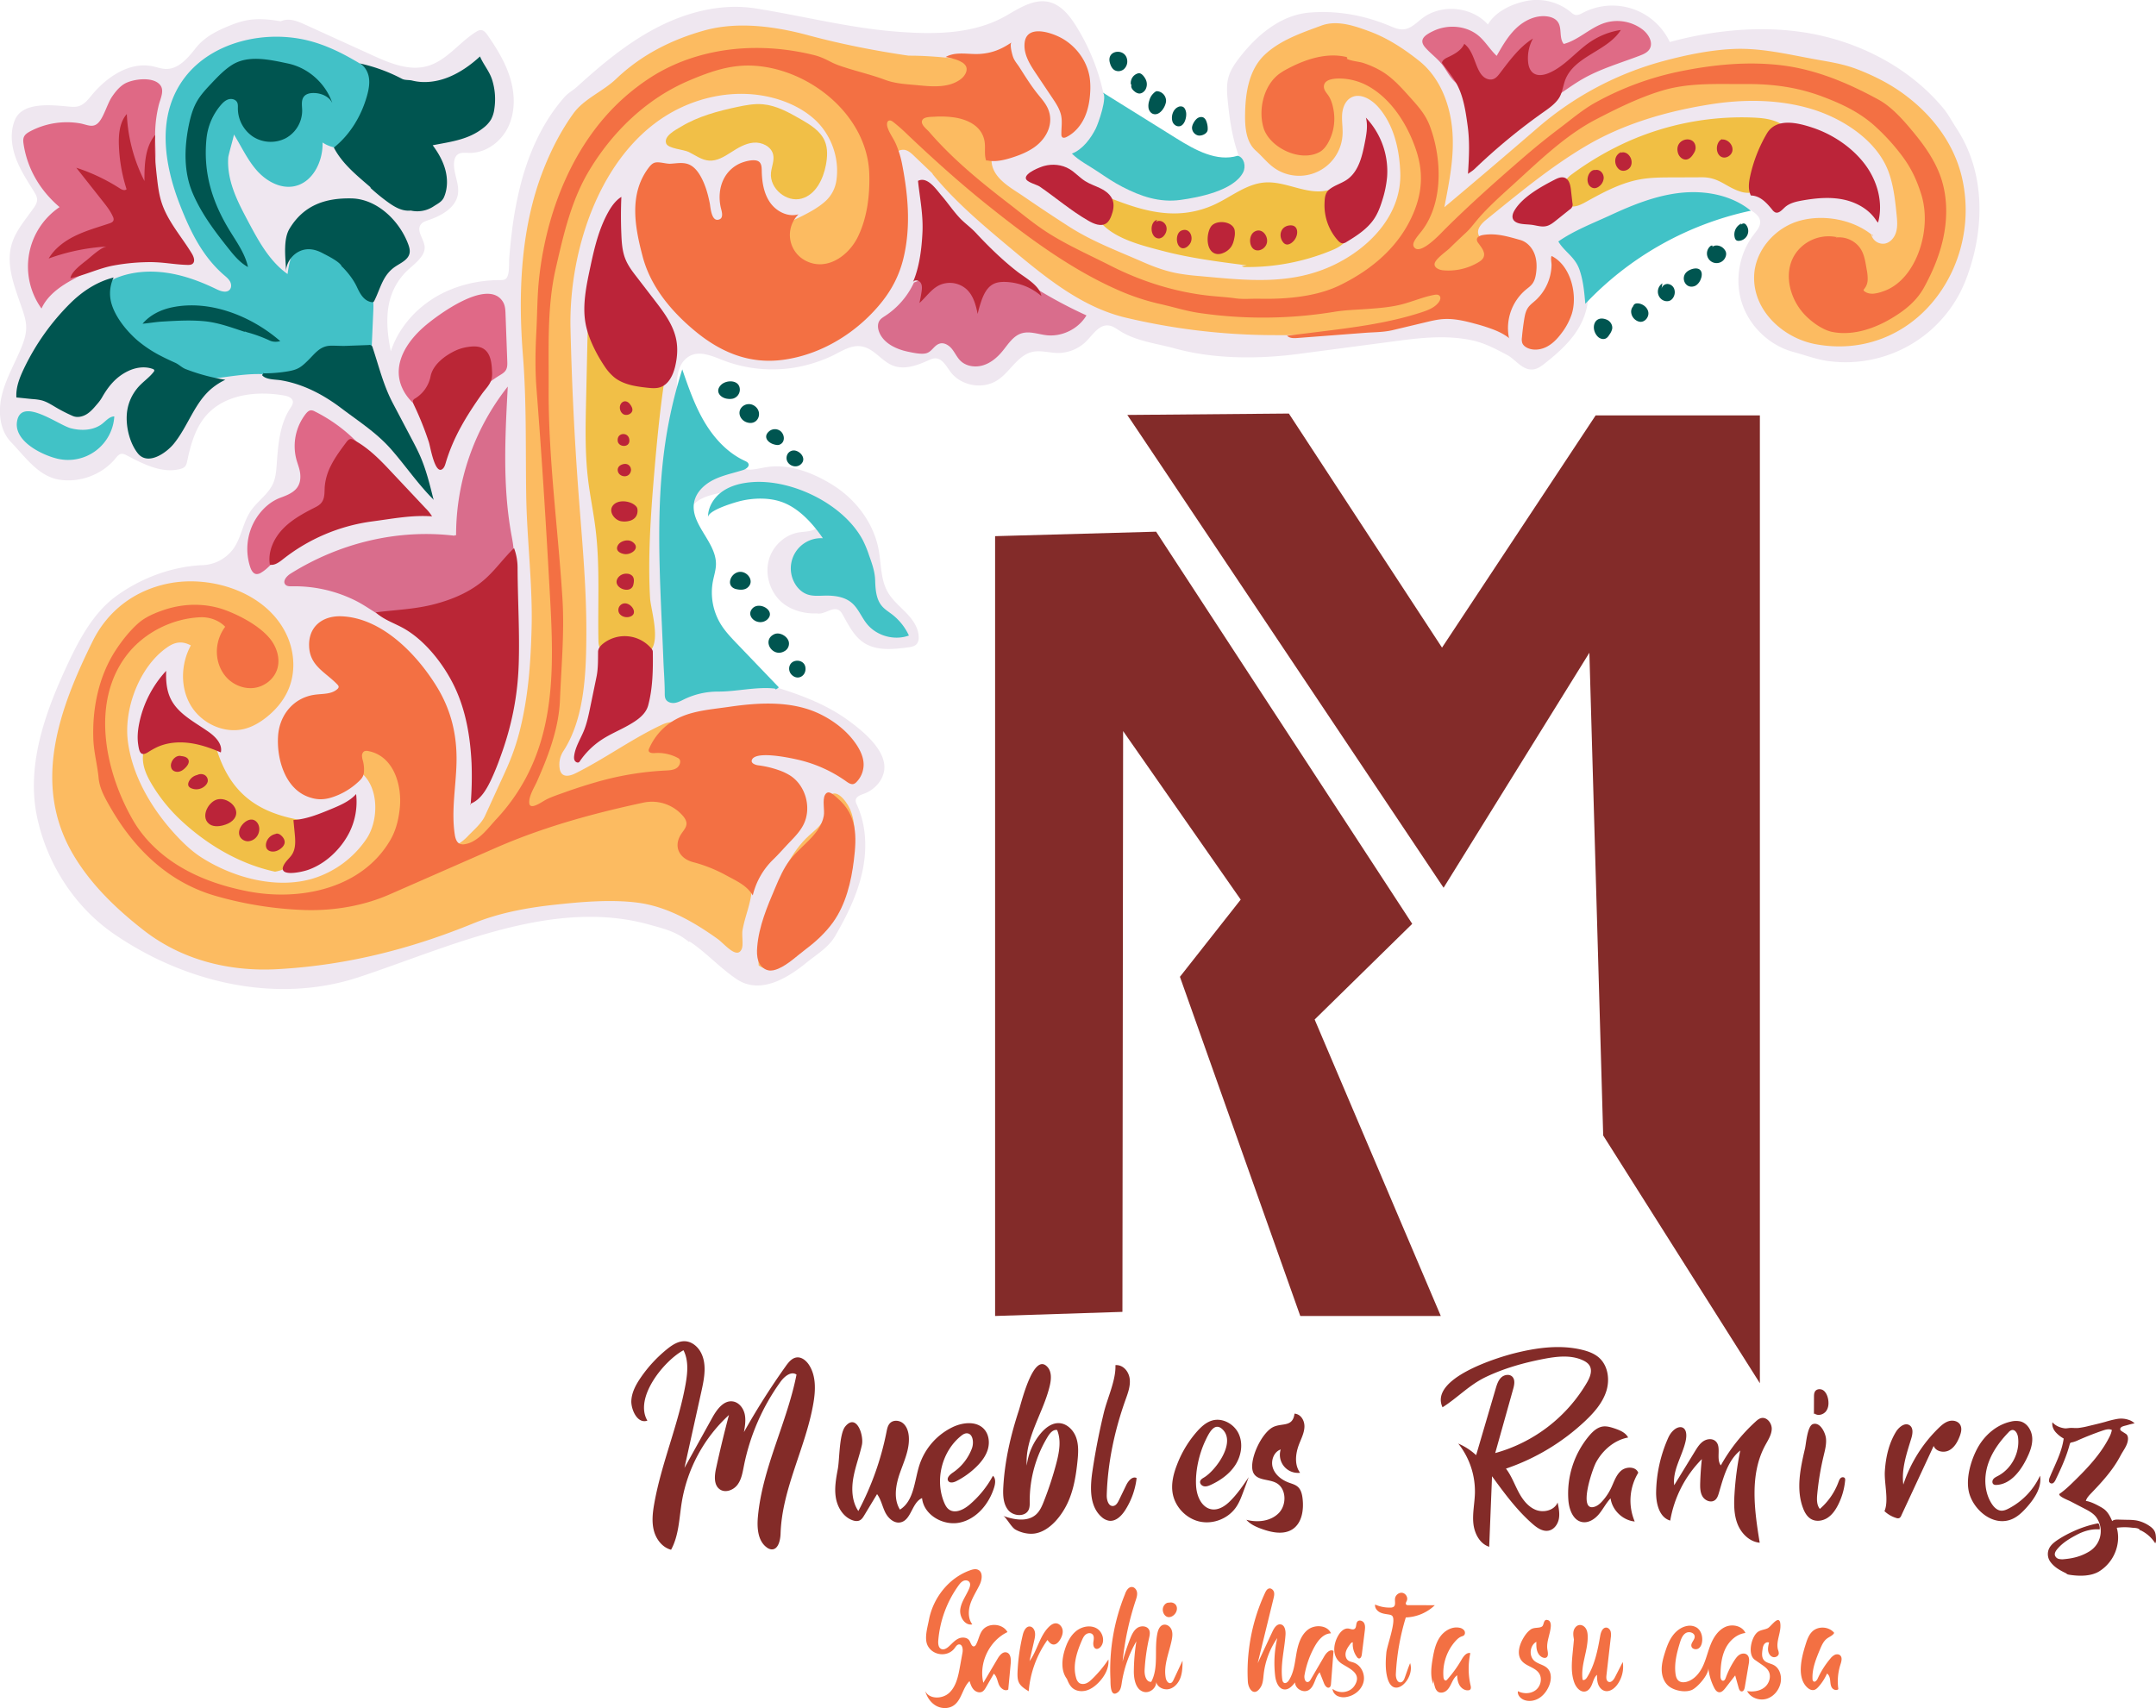 <svg xmlns="http://www.w3.org/2000/svg" viewBox="0 0 2624.62 2079.83"><defs><style>.a{fill:#efe7f0;}.b{fill:#df6985;}.c{fill:#41c2c6;}.d{fill:#42c1c7;}.e{fill:#df6887;}.f{fill:#e06987;}.g{fill:#d96d8c;}.h{fill:#42c2c6;}.i{fill:#43c2c4;}.j{fill:#41c2c7;}.k{fill:#df6b86;}.l{fill:#fcbb61;}.m{fill:#f1bf47;}.n{fill:none;}.o{fill:#f1bf43;}.p{fill:#f1bf44;}.q{fill:#ba2636;}.r{fill:#005550;}.s{fill:#005551;}.t{fill:#bb2439;}.u{fill:#f37043;}.v{fill:#832b29;}.w{fill:#832b28;}</style></defs><path class="a" d="M850.56,1158.61c19.56,5.5,32.45,8.39,48.16,21.28-.2.51-1-.32-.54-.67s1-.07,1.5.21c1.93,1.18,3.78,2.5,5.6,3.85,17.7,13.11,32.93,29.42,51.24,41.67,28.44,19,61.62-1.21,84.66-20,12.55-10.23,27-18.59,35.1-32.59,14.1-24.23,26.68-49.72,32.83-77.08s5.46-56.9-6.2-82.4c-.89-1.95-1.87-4-1.57-6.15.63-4.33,5.75-6.07,9.85-7.57,11.21-4.09,20.75-13.27,24-24.74,7.57-26.33-26.82-53.24-45.66-66.55-23.89-16.87-51.56-27.75-79.28-36.54-6.95-2.2-13.92-4.39-20.69-7.12-12.07-4.88-23.36-11.46-34.6-18-25-14.58-51.4-30.67-63.74-56.83-9.78-20.72-9.15-44.64-8.29-67.54.82-21.79,1.93-44.51,12.55-63.55a46.78,46.78,0,0,1,12.09-14.63c6.14-4.7,13.64-7.25,21.14-9.13,44.81-11.21,91.78-.17,127.36,29.28l1.83-2.69c3.7,5.52-.77,13.35-6.78,16.18s-13,2.53-19.51,3.67c-16.85,2.94-31.18,16.45-35.9,32.9s0,35.06,11.32,47.87,29.91,18.48,47,17.76c9.17,2,19.08-8.86,27-3.79,2.16,1.38,3.51,3.7,4.76,5.94,6.94,12.46,13.65,25.93,25.62,33.69,15.42,10,35.4,7.95,53.61,5.54,4-.52,8.39-1.28,10.85-4.46A12.08,12.08,0,0,0,1178,809c.1-11.42-7-21.62-14.93-29.86s-17-15.61-22.7-25.52c-8.69-15.16-7.95-33.69-11-50.9-5.81-33-28.05-62.34-56.58-79.92-23.76-14.64-51.53-25.43-79.16-21.52-6.59.94-13.06,2.7-19.7,3.17s-12.13-2.27-18.22-5c-5.81-2.58-12.41.36-18.36,2.6-15.68,5.92-17.78-2.48-24.45-13.45-5.78-9.5-14.42-16.62-18.52-27.23-4-10.45-6-21.57-7.93-32.61-3.26-18.66-7.81-51.18,12.64-62.59,12.35-6.88,27.42-.08,40.59,5.06a167.58,167.58,0,0,0,87.92,8.85,176.4,176.4,0,0,0,42.6-13.07c11.36-5,23.41-14.11,36.38-12.86,18.13,1.75,26.79,20.93,44.28,24.93,13.19,3,26.74-2.21,39.08-7.75,2.53-1.14,5.15-2.31,7.92-2.38,8.75-.24,13.66,9.49,18.9,16.5,12.66,16.92,38.89,21.71,56.71,10.35,11.74-7.49,19-19.87,29.87-28.28,13.19-10.18,23.38-7.1,38.91-5.37a49.15,49.15,0,0,0,40-14.25c8-8.15,15.41-20.21,26.75-19,4.77.49,8.88,3.41,12.9,6,20,13.09,44.89,15.69,68,22,47.81,13.13,101.71,13.1,150.86,6.61l122.09-16.12c29.41-3.89,60-6.69,89.27-.29,15,3.28,28.74,10.57,42.29,17.77,10.31,5.49,18.64,19.15,31.79,17.53,5.37-.67,10-4.09,14.2-7.45,12.68-10,25-20.78,34.76-33.65s16.35-28.29,17.77-44.39c8.87-12-4.46-29.24-.49-43.65,1.24-4.47,4.08-8.32,7.07-11.86,20.33-24.07,49.81-39,80.26-47.09s62.17-9.91,93.63-11.69c5.89-.33,12,2.5,17,5.61,5.32,3.29,11.2,7.42,11.9,13.65.67,6-3.77,11.19-7.48,16-18.3,23.54-23.87,56.4-14.35,84.65s33.83,51.05,62.64,58.73c13.19,3.51,27.23,8.82,40.74,10.78a156.91,156.91,0,0,0,169-99c23.18-60.32,24.12-130-11.38-184-5.76-8.76-9.88-17.11-16.6-25.15-38.37-45.93-93.78-76.2-152.29-88.76s-122.5-7.17-180.23,8.64a77.34,77.34,0,0,0-105.65-35.67c-3.14,1.64-6.64,3.55-10,2.49a13.73,13.73,0,0,1-4.57-3,65.18,65.18,0,0,0-52.47-14.14c-18.42,3.23-39.39,12.8-48.73,29-19.5-21.81-56.13-25.43-79.52-7.87-7.22,5.43-13.91,12.83-22.9,13.71-6.17.6-12.12-2.07-17.84-4.45-30.83-12.84-64.45-18.81-97.71-15.83-34.49,3.09-63.49,27.52-84.61,55-5.48,7.11-10.69,14.68-13.15,23.31s-2.05,17.55-1.23,26.37c2.3,24.53,5.65,48.39,14.32,71.46-5,4-11.6,5.1-17.93,5.81-31.26,3.51-64,1.37-92.19-12.69s-48.82-41.38-55.54-72.1A255.92,255.92,0,0,0,1370.05,65c-6.09-9.8-13.1-19.43-22.89-25.51-21.72-13.49-43.84,1.4-62.78,12.27-40.78,23.41-90.66,23-137.52,19-56.22-4.73-112.22-19.25-168-28C938.57,36.51,897,46.91,860.61,65.51s-68,45-98.26,72.48c-6.25,5.67-10.44,7-16,13.31-25,28.49-41.33,63.75-51.41,100.26a446.8,446.8,0,0,0-12.26,63.95c-1.29,10.4-2.3,20.83-3.16,31.27-.49,6.05.76,19.62-3.53,24.72-1.72,2-4.76,2.15-7.43,2.15-28.31,0-56.85,7.06-80.92,22s-43.42,37.85-52.28,64.74c-3.74-18.67-6-38-2.44-56.7A77.1,77.1,0,0,1,553.45,364c7.66-8,23.5-18,23.14-30.2-.28-9.71-10.46-19.66-4.89-27.62,2.15-3.08,6-4.37,9.55-5.58,15.92-5.38,33.27-15.1,35.83-31.71,2-13.06-6.1-26-4.66-39.1.36-3.27,1.45-6.67,4-8.77,3.79-3.13,9.3-2.36,14.22-2.24,20.08.5,38.86-13.33,47.56-31.44s8.38-39.59,2.7-58.87-16.35-36.68-27.83-53.17c-1.87-2.69-4.14-5.59-7.39-6-2.52-.31-4.93,1-7.07,2.38-20.4,13-35.62,35-58.94,41.44-22.31,6.18-45.59-3.62-66.65-13.2L430.43,62.32c-9.46-4.3-19.6-8.15-29-3.79-14.17-2.43-28.78-3.8-42.87-.92a107.2,107.2,0,0,0-18.21,5.74c-16.79,6.72-31.6,14-42.75,28.14-8.75,11.09-20.35,25.34-35.88,25.07-5.53-.09-10.81-2.11-16.23-3.23-28.07-5.84-55.68,12.79-74,34.88-4.52,5.47-9.16,11.52-15.95,13.61-4.51,1.39-9.37.8-14.07.36-22.89-2.18-54.89-4.72-63.74,16.5-6,14.49-4.33,31.24,1,46s14.13,28,22.35,41.36c1.86,3,3.77,6.29,3.73,9.85s-2.13,7-4.23,10c-10,14.34-22.14,27.87-26.89,44.69-7.57,26.76,5.12,54.44,13.8,80.85,2.06,6.27,3.92,12.69,4,19.29.18,8.68-2.64,17.14-5.93,25.18-7.79,19-18.42,37-23.46,57S58.8,556.06,73,570.92c17.74,18.52,33.47,41.71,58.8,45.75s52.47-6.3,68.68-26.18c1.81-2.22,3.76-4.71,6.58-5.21,2.42-.43,4.79.73,7,1.87,20.07,10.55,42.29,22,64.33,16.68,2.32-.56,4.7-1.36,6.33-3.1,1.78-1.91,2.37-4.61,2.9-7.17,4.15-19.79,9.87-40.13,23.25-55.3,22.5-25.51,61.07-30,94.58-24.08,4.52.79,9.94,2.66,10.65,7.19.46,3-1.47,5.79-3.14,8.33-13,19.81-14.78,44.67-16.48,68.31-.56,7.85-1.2,15.87-4.35,23.09-5.87,13.46-19.42,21.9-27.58,34.12-9.1,13.63-11,31.14-20.21,44.68a48.78,48.78,0,0,1-39.63,20.89c-37.07,2.07-73.43,15.8-103.44,37.49-29.36,21.23-47.3,56.82-62.08,89-25.74,56.1-47.55,118.74-34.37,180.54,12.09,56.71,45.61,109.09,93.55,142,86.11,59.2,197.78,85.87,298.48,52.49C606.85,1185.9,732.47,1125.44,850.56,1158.61Z" transform="translate(-59.61 -32.6)"/><path class="b" d="M256.92,141.81c.69,6.05-2.73,13.31-4,18.53a152.2,152.2,0,0,0-4.44,33.52c-.16,9.43.58,18.85.49,28.28-.29,28.4-10.32,52.53-22.47,78.2a138.08,138.08,0,0,1-50.26,57c-12,7.61-25,13.33-37,20.83s-23.29,17.19-29.1,30.11a87.4,87.4,0,0,1,22-123.51c-23.43-19.92-39.14-46.16-43.8-76.55-.46-3-.8-6.22.45-9,1.39-3.09,4.46-5,7.44-6.65a95.47,95.47,0,0,1,60.6-9.79c8.35,1.4,15.44,6,22-.25,7.14-6.76,11.21-23.48,17.11-32.11,4-5.85,8.52-11.54,14.49-15.36,10.08-6.46,38.21-10.33,45.34,2.86A10.78,10.78,0,0,1,256.92,141.81Z" transform="translate(-59.61 -32.6)"/><path class="c" d="M129.21,591.05a56.36,56.36,0,0,0,69.54-51.4c-5.74.05-9.91,5.15-14.4,8.73-10.56,8.4-25.57,9.08-38.62,5.66-14.91-3.9-58.43-37.23-65-10.19C74.61,569.07,110.13,586.42,129.21,591.05Z" transform="translate(-59.61 -32.6)"/><path class="d" d="M461.21,488.68l37.19-17c3.94-1.8,8.07-3.75,10.6-7.28,2.79-3.9,3.1-9,3.31-13.79l1.67-38c.23-5.23.46-10.51-.38-15.67a75.94,75.94,0,0,0-3.47-12.34l-9.86-28.81c-3.44-10-6.93-20.17-12.8-29S473,310.49,462.65,308.24c-14.06-3-28.91,4.34-37.88,15.59S411.51,352,409.69,366.29c-21.91-15.51-35.26-40.09-47.86-63.79-7.62-14.32-15.28-28.75-20-44.26-3.35-11-5.22-22.57-4.35-34,.23-3.17,7.3-27.27,6.88-27.93C353.49,211,360.69,227,372.1,240s28.61,22.74,45.58,19.41c22.62-4.44,35.25-30.25,34.61-53.29,21.95,14.56,55.11,5.61,68.6-17s7-54.38-12.95-71.63a105.71,105.71,0,0,0-16.32-11.11c-17.3-10.07-35.53-18.81-54.89-23.9-53.05-14-117.91.36-151.56,43.68-35.53,45.73-26.07,105.9-6.39,156.21,12.66,32.36,27.62,63.09,54.26,85.79,2.58,2.2,5.22,4.48,6.76,7.49s1.73,7-.46,9.58c-3.76,4.44-10.9,2.09-16.13-.46-19-9.24-39-16.74-59.88-19.87s-42.72-1.76-62.27,6.2c-8.87,3.61-14.39,14.23-17,23.44-3,10.6.26,22.2,6.28,31.42s14.55,16.49,23,23.52Q236.26,468.4,260,486.33a45.09,45.09,0,0,0,9.11,5.78,37.68,37.68,0,0,0,10.86,2.47c34.83,3.78,69.75-8.93,104.66-6.1,14,1.13,27.95,4.77,41.94,3.49C437.53,491,450.27,487.11,461.21,488.68Z" transform="translate(-59.61 -32.6)"/><path class="e" d="M425.1,609.84c-.55-6.08-3-11.78-4.65-17.67a63.83,63.83,0,0,1,11.31-55.54c1.7-2.14,3.86-4.33,6.58-4.4a9.82,9.82,0,0,1,4.57,1.39,192.52,192.52,0,0,1,47.43,33.49c4.29,4.12,8.57,8.81,9.61,14.67,1.12,6.3-1.75,12.56-4.6,18.29q-10.44,21-21.9,41.43c-8,14.35-16.71,28.8-29.37,39.3-13.65,11.32-31.14,17.36-44.43,29.1-7.49,6.6-13.58,15-22.19,20a9.79,9.79,0,0,1-5.7,1.72c-3.91-.39-6.19-4.55-7.46-8.27a70.29,70.29,0,0,1,3.33-52.76c6.82-14,18.91-26.73,33.67-32.07C414.91,633.59,426.74,627.86,425.1,609.84Z" transform="translate(-59.61 -32.6)"/><path class="f" d="M545,485.11c.24-20.88,14.41-40.26,30.49-54.38,15.2-13.36,78.43-60.9,96.53-30.34,2.57,4.34,2.83,9.62,3,14.67l2.11,57.18c.14,3.79.23,7.82-1.73,11.07-1.76,2.92-4.87,4.71-7.78,6.48a131.8,131.8,0,0,0-28,22.92c-7.76,8.38-14.87,18.12-25.4,22.54-25.5,10.71-54.74-6.89-65.17-30.7A46.67,46.67,0,0,1,545,485.11Z" transform="translate(-59.61 -32.6)"/><path class="g" d="M561.1,794.86c.7,1.35-2.53,1.15-2.23-.34s2.17-1.95,3.68-2.12c44.41-5,90.21-23.77,114-61.61,3.29-5.23,6.15-10.84,7.46-16.89,2.18-10.07-.07-20.49-1.91-30.62-10.76-59.2-7.57-119.94-4.34-180A291.52,291.52,0,0,0,614.83,685c1-.64-2.5-1.12-1.9-.08-69.64-8.38-140.26,9-199.71,46.24-4.78,3-10,9.21-6.16,13.35,1.93,2.07,5.14,2.09,8,2a166.36,166.36,0,0,1,77.12,17.33C515.48,775.5,535.06,795.76,561.1,794.86Z" transform="translate(-59.61 -32.6)"/><path class="h" d="M1007.68,869.51,957,816.66c-7.23-7.55-14.53-15.17-20-24.07a74.08,74.08,0,0,1-9.55-52.1c1.32-6.93,3.65-13.74,3.75-20.8.39-27.35-32-49.05-26.52-75.87,2.48-12.22,12.67-21.61,23.87-27.12S952.12,608.76,964,605c3.67-1.17,8.14-4.15,6.73-7.73-.7-1.79-2.65-2.7-4.4-3.51-21-9.65-37.44-27.55-49.22-47.48s-19.4-42-26.94-63.9a565.4,565.4,0,0,0-20.43,87.75c-13.12,87.51-5.94,178-2.55,266.43.48,12.54,1.69,27.68,1.65,40.23,0,2.38,0,4.86,1.08,7,1.92,3.77,6.74,5.27,10.94,4.72s8-2.68,11.81-4.52a94,94,0,0,1,41-9.28c22.39.09,46-6,68.25-3.78.74.07,1.67.31,1.79,1S1007.23,870.11,1007.68,869.51Z" transform="translate(-59.61 -32.6)"/><path class="h" d="M1064,688.25a36.77,36.77,0,0,0-36.39,55.46c3.37,5.58,8.38,10.31,14.5,12.55,6.74,2.47,14.15,1.78,21.33,1.61,11.59-.28,24,1.21,32.87,8.65,8.11,6.79,11.89,17.36,18.51,25.61,11.84,14.78,33.46,20.82,51.25,14.32a69.13,69.13,0,0,0-20.5-25.73c-4.2-3.24-8.83-6-12.29-10.08-7.23-8.45-7.94-20.51-8.31-31.63-.35-10.69-3.88-20.27-7.45-30.35a133.23,133.23,0,0,0-7.52-18.3c-23.45-44.21-86.42-74.53-135.06-70.68-12.57,1-25.31,4-35.68,11.18s-18,19.07-17.73,31.68c-.21-8.81,33.88-18.61,40.23-20.08,15-3.49,32.51-4,47.27.62,22.79,7.1,40.73,27.74,53.57,46.73" transform="translate(-59.61 -32.6)"/><path class="i" d="M1401.46,144.87l90.61,56.45c22.57,14.06,48.9,28.69,74.32,20.91,7.85,2.1,10.26,13,6.56,20.22-11.4,22.32-54.28,30.58-76.25,33.58-25.58,3.49-48.16-4.25-70.76-15.92-10.27-5.29-19.87-11.77-29.44-18.23-10.32-7-23.41-13.6-32-22.25,13-4.94,23-18.44,29.09-30.59C1396.17,184,1409.05,148.67,1401.46,144.87Z" transform="translate(-59.61 -32.6)"/><path class="j" d="M1982.28,360.68c4.72,13.39,6,27.71,7.22,41.85A388.86,388.86,0,0,1,2191,289.16c-23.3-18.94-55.14-24.91-85-21.81s-58.22,14.44-85.46,27.06c-20.88,9.68-45.12,19-63.87,32.22C1963.76,338.87,1976.83,345.24,1982.28,360.68Z" transform="translate(-59.61 -32.6)"/><path class="g" d="M1172.21,376.65A97.48,97.48,0,0,1,1137,417.37c-2.34,1.53-4.81,3-6.45,5.27-2.95,4.07-2.5,9.76-.62,14.43,5.52,13.75,20.83,20.84,35.34,23.84,6,1.24,16.22,3.55,22.24,1.73,6.65-2,9.11-9.33,15.69-11.55,5.58-1.89,11.6,1.84,15.29,6.44s6.11,10.2,10.31,14.33c7,6.9,18.19,8.42,27.62,5.53s17.27-9.57,23.53-17.18c6.76-8.22,12.74-18.25,22.85-21.58s20.66,1.07,31.1,2.18c18.92,2,38.59-7.83,48.32-24.18A552.1,552.1,0,0,1,1299,369.68c-10-6.79-20.16-14.07-32-16.2-10.66-1.91-21.59.55-32.06,3.33C1214.42,362.23,1191.84,368.76,1172.21,376.65Z" transform="translate(-59.61 -32.6)"/><path class="k" d="M1860.67,77.1c7.81,7,13.24,16.36,20.94,23.5,6.85-12,13.85-24.28,23.92-33.79s23.87-16.07,37.6-14.21c4.91.66,9.95,2.59,12.84,6.62,5.52,7.67,1.24,19.68,7.3,26.93,18.4-4.93,32.45-20.39,50.68-25.9a51.14,51.14,0,0,1,45.48,8.48c7.25,5.66,13.11,16,8.22,23.75-2.56,4.09-7.32,6.14-11.82,7.87-23.47,9-48,16-69.77,28.51-14.82,8.52-28.15,19.48-43.16,27.67s-32.6,13.52-49.2,9.46c-7.82-1.91-15-5.8-22.06-9.64l-25.26-13.73c-5.76-3.13-11.6-6.32-16.28-10.91-5.2-5.1-8.69-11.64-12.79-17.66-6.39-9.37-15.19-15.18-22.47-23.39-8.63-9.72-1-15.22,9.74-20.36C1822.42,61.78,1845.72,63.63,1860.67,77.1Z" transform="translate(-59.61 -32.6)"/><path class="l" d="M1044.47,1050c-22,20.14-34.14,48.65-44.7,76.54-9.93,26.23-19.2,53.79-16.55,81.7,6.78,5.16,16.42,5.19,24.39,2.16s14.63-8.66,21-14.29c23.43-20.6,46.24-43.32,58.64-72,9.25-21.37,12.2-45,12.66-68.25.25-12.8-.3-26-5.39-37.72s-20.66-30.3-27.24-11.12c-2.68,7.83-1.58,16.32-5.33,24C1058.1,1039,1050.81,1044.22,1044.47,1050Z" transform="translate(-59.61 -32.6)"/><path class="l" d="M291.94,818.47c-12.25,22.49-13.16,51.47.08,73.4s41.14,34.77,65.86,28.08c9.46-2.56,18.08-7.65,25.78-13.71,11.32-8.92,21-20.22,26.76-33.42,9-20.42,8-44.56-.89-65-23.15-53.31-91.93-75.71-145.76-64.55-41,8.51-73.27,33.45-91.41,70.2C131.78,895.68,98.17,987.08,148.63,1073c21.41,36.44,52.51,66.29,85.84,92.29,46.33,36.14,104,50.65,162.7,47.43,83.25-4.56,161.11-24.11,238.3-55.62,31.43-12.84,64.9-19.07,98.53-22.74,32.58-3.55,68.94-6.83,101.56-2.66,23.61,3,45.86,12.2,66.4,23.94,10.78,6.16,21.12,13,31.24,20.24,8,5.66,23.86,25.85,29.43,12,2.09-5.18-.17-16.48.9-22.63,1.46-8.43,4-16.65,6.38-24.86,5.13-18,9.06-38.32-.21-54.56-25.69-45-36.56-96.24-43.13-147.64-.86-6.77-10-9.53-16.14-12.55l-24.54-12.08c-6.72-3.31-14.3-1.41-21.08,1.78-36.18,17-68.71,41-104.5,58.83-5.37,2.68-12.62,4.93-16.72.55a11.64,11.64,0,0,1-2.58-6,29.82,29.82,0,0,1,4.33-21.42c26.25-40.14,27.87-96.78,28.06-143.26.25-60.52-5.89-120.21-10.21-180.41q-6.84-95.28-9.07-190.82C751.78,334.15,793,208.47,888.68,163.55c24.78-11.63,52.53-17.69,79.93-16.54,28.75,1.2,59.53,10.72,81.49,29.92,20.9,18.28,31.71,47.45,27.76,74.94a42.15,42.15,0,0,1-13.23,25.55c-16.47,15-42.65,23.84-62.07,34.74-5.75,3.23-11.57,6.51-16.36,11.06s-8.49,10.58-8.92,17.17c-.89,13.84,11.19,22.88,22.18,31.34,27.46,21.15,66.86,30.91,97.15,14.07,18.9-10.5,31.64-29.82,38.62-50.29s8.83-42.27,10.64-63.82l4.29-51.18c.36-4.34,7.18-6.3,11.41-5.27s7.6,4.16,10.75,7.17l22.85,21.82c-.34,0,1.52-.44,1.18-.44,1.08-.26-.89-2.23-1.53-1.32s.09,2.14.8,3c27.61,33.64,61.21,61.77,94.6,89.69,42.2,35.3,86.5,71.67,140,84.27a787.23,787.23,0,0,0,173.35,21.2c59.37.52,117.53-1.12,176-14.5,22.87-5.24,46.94-12,69.3-4.87,1.53-7.58,4.62-13.76,6.16-21.34,1.36-6.74,2.78-13.63,6.27-19.55,4.07-6.91,10.64-11.95,15.63-18.22A48.59,48.59,0,0,0,1887.07,338c1.39-11.29-24.07-9.06-27.66-19.85-2.34-7,4.07-13.68,9.84-18.33,39.21-31.68,78.14-64.23,121.71-89.87,45.94-27,98.51-42.06,151.16-50.36,40.45-6.38,83.33-6.16,122.78,5.74,38.3,11.55,80.8,38.84,94.37,78.19,5.61,16.26,7.5,33.53,9.2,50.65.69,6.92,1.34,14-.55,20.74s-6.9,13-13.74,14.29a14.68,14.68,0,0,1-16.37-10.32c.52-1,2.49-.12,2.05.95-23.47-20-60.56-26.78-90.17-18.22s-53.65,36.23-54.68,67c-1.42,42.57,35.74,75.83,74.86,83.09,72.06,13.37,136.61-24.29,166.73-89.91a177,177,0,0,0,11.65-112c-9.64-42.46-36.61-77.47-71.33-102.87-16.85-12.33-35.56-21.83-55-29.44-18.29-7.18-34.67-9.43-53.41-12.83-32.12-5.84-64.44-13.69-97.32-12.48-28.39,1.06-58.59,7.26-86,14.6a387.73,387.73,0,0,0-152.48,80.43c-38.23,33-76.1,65.32-114.79,97.73,6-31.54,12.34-61.61,9.66-93.61s-15.2-64.53-40.31-84.54c-18.37-14.65-38.57-27.9-60.6-36-18.85-7-39.69-14-58.53-7-23.84,8.83-49.41,17.38-68.42,35-19.82,18.4-24,46.9-24.39,72.77-.25,15.94,1.1,33.83,13,44.44,9.47,8.44,15.84,17.66,26.89,23.89a52.92,52.92,0,0,0,78.79-44c.34-8-1.1-15.93-.55-23.89s3.64-16.4,10.55-20.39c11.13-6.44,25.13,1.86,33.6,11.54,18.73,21.4,25.62,51.12,26.63,79.55,1.77,50.16-35.6,89.91-78,111.13-53.48,26.79-108.17,20.2-165.65,15a277.13,277.13,0,0,1-28.17-3.51c-14.37-2.79-28.22-7.85-41.62-13.74-31-13.62-61.43-24.85-90-43.19q-27.83-17.88-55.06-36.6c-14.42-9.91-35.51-20.66-38.72-39.73a32,32,0,0,1,6.79-25.32,8.56,8.56,0,0,1,2.53-2.27c.74-3.75-2.06-5.65-1.32-9.41,2.59-13.13,5.19-26.41,4.65-39.79s-4.52-27.06-13.59-36.9c-2.54-2.76-5.68-6.56-3.68-9.74-31.72-3.78-64.72-8.34-96.67-8.23C1125.78,94.6,1083,86.2,1044,75.66c-40.65-11-86.57-17.33-127.36-5.85C876.53,81.07,840,99.69,809.7,128.63c-16,15.32-39,24.12-52,42.06-14.94,20.67-26.87,43.95-36.23,67.62-28.17,71.18-31.29,151.51-25.28,227,4.53,57.09,3.12,113.61,4,170.88.85,53.3,8.08,109.35,6.53,162.64-1,35.78-3.14,69.57-10.14,104.67-5.09,25.49-11.23,45.21-22,68.84q-12.29,26.86-24.56,53.71c-4.29,9.36-13.82,17.29-20.92,24.75s-16.37,13.76-26.66,13.87c-10.89,13.71-33.72,17.12-48.77,26.06-6.49,3.86-12.31,8.84-19.09,12.16s-15.08,4.82-21.79,1.37a47.6,47.6,0,0,1,11.43-23.18c3.28-3.64,7.12-6.76,10.17-10.59a56,56,0,0,0,6.31-10.56,163,163,0,0,0,15.79-57.37,4.81,4.81,0,0,1-3.76,2.62,55.13,55.13,0,0,0-8.09-37.49,58.22,58.22,0,0,0-31.07-24.31c-4.69-1.53-9.83-2.44-14.54-.95A15.34,15.34,0,0,0,489,953.37c-1.22,5.22,1.87,10.47,5.34,14.57s7.65,7.56,11,11.77c15.73,19.95,13.82,54.45.38,74.34a121.87,121.87,0,0,1-64.17,48c-44.67,13.83-97.39-.48-136.11-25-10.13-6.43-19-14.39-27.38-23-30.94-32-57.1-74-62.81-118.89-5.05-39.68,14.2-91,47.79-114.26C272.8,814.05,281.35,812.93,291.94,818.47Z" transform="translate(-59.61 -32.6)"/><path class="m" d="M394.45,1094c23.76-4,43-26.62,43.11-50.72,0-2.42-.18-5-1.47-7-2.16-3.44-6.65-4.44-10.66-5.13-52.5-9.06-85-32.83-101.59-84.61-1-3.24-2-6.58-4.08-9.29-2.37-3.13-5.93-5.13-9.49-6.78a82.94,82.94,0,0,0-44.55-7c-8.93,1.09-18.12,3.9-24.31,10.44-6.78,7.16-8.88,17.83-7.45,27.59s6,18.77,11.11,27.2a201.47,201.47,0,0,0,34.06,42.08C311.29,1061,351.25,1084.74,394.45,1094Z" transform="translate(-59.61 -32.6)"/><path class="m" d="M775.12,430l-2,89.23c-.74,32.51-1.48,65.16,2.41,97.45,2.4,19.9,6.55,39.55,9,59.44,5.6,44.85,2.7,90.27,3.57,135.46.07,3.63.22,7.45,2.15,10.52,3,4.79,9.29,6.16,14.92,6.83a169.54,169.54,0,0,0,36.59.36c27-2.67,10.09-53,9.22-68.33-2.75-48.75.67-100,4.77-148.72,3.34-39.74,7-79.12,13-118.54,1.87-12.32,3.61-25.56-2-36.7-4.88-9.74-14.57-16.12-24.32-21C823,426.24,795.83,423.35,775.12,430Z" transform="translate(-59.61 -32.6)"/><path class="n" d="M1576.39,352.45a569.32,569.32,0,0,0,80.73-5.88c10.53-1.52,21.74-3.7,29.26-11.22,11.25-11.25,9.93-29.53,7.83-45.3-.87-6.48-2.09-13.62-7.2-17.7-3.09-2.47-7.12-3.37-11-4.2l-50.13-10.74c-9.11-2-18.57-3.9-27.67-1.89-12.56,2.78-22.18,12.53-33,19.49-27.75,17.86-63.51,17.18-96,11.24a348.43,348.43,0,0,1-69.94-20.55c-6.9,4.75-9.24,17.31-5.61,24.86s10.67,12.82,17.75,17.3C1459.64,338.32,1519.74,346.11,1576.39,352.45Z" transform="translate(-59.61 -32.6)"/><path class="m" d="M956.83,162.88c10.38-2.22,21-4.23,31.56-3.3,16.42,1.45,31.32,9.82,45.63,18,11.81,6.75,24.4,14.34,29.67,26.88,3.79,9,3.16,19.23,1.37,28.83-3.28,17.49-12.4,36.3-29.54,41.09-18.42,5.16-39.24-12.32-37.35-31.36.74-7.47,4.32-14.89,2.64-22.21-2.28-9.94-13.81-15.43-24-14.5s-19.18,6.59-27.77,12.08c-8,5.11-16.72,10.41-26.18,9.77-9-.6-16.68-6.46-24.78-10.49-6.26-3.12-24.93-4-27.44-10.3-3.63-9.16,12.19-17,18-20.51C909.38,174.29,933.34,167.89,956.83,162.88Z" transform="translate(-59.61 -32.6)"/><path class="o" d="M1573.72,357.74a268.11,268.11,0,0,0,105.07-19.49c5.83-2.36,11.7-5,16.28-9.31,14.83-13.95,10.54-38.47,2.46-57.16-1.31-3-2.84-6.21-5.65-8-4.75-2.95-10.83-.66-16.27.63-25.18,6-50.55-11.54-76.36-9.61-22.15,1.67-40.43,17.12-60.52,26.58a117.11,117.11,0,0,1-45.17,11c-33.1,1.3-65-11.4-95.65-23.89-7.09,5.52-7.4,21.09-2.78,28.8,14.81,24.73,53.44,33.85,79,40.61,33.81,8.92,68.61,13.39,103.23,17.81l-6.36.89" transform="translate(-59.61 -32.6)"/><path class="p" d="M2193.4,175.75c11.46.49,23.27,1.66,33.33,7.16s18,16.33,16.86,27.73c-.66,6.59-4.15,12.51-7.59,18.16-6.35,10.43-13,21-22.48,28.68s-22.38,12.21-34.09,8.74c-18.82-5.56-26.55-17.83-48-17.75l-36.64.15c-12.81,0-25.69.1-38.3,2.34-23.49,4.17-44.94,15.67-65.79,27.26-5.46,3-11.3,6.19-17.54,5.81-27.12-1.62-12.86-29.81-.88-38.61a370.13,370.13,0,0,1,68.63-40.33A341.87,341.87,0,0,1,2193.4,175.75Z" transform="translate(-59.61 -32.6)"/><path class="q" d="M253.54,352.18c11.63.86,23.1,2.78,34.76,3,2,0,4.13-.11,5.68-1.35,3.52-2.8,1.61-8.41-.71-12.26-12.71-21.06-30-39.89-37.26-63.38-2.74-8.84-4-18.07-5.06-27.26-2.12-17.95-3.75-36-2.42-54.07C236,211.91,235.4,233.33,235.46,253A198.11,198.11,0,0,1,214,171.42c-8.79,10-10.11,24.46-9.66,37.76A197.54,197.54,0,0,0,213.68,263c-2.3,2.1-5.57.68-8.2-1a227.65,227.65,0,0,0-53-25.15l32.28,40.88c4.65,5.88,9.35,11.86,12.34,18.74a6.65,6.65,0,0,1,.73,4.23c-.59,2.24-3.09,3.31-5.28,4-13.78,4.64-27.86,8.55-40.95,14.86s-25.35,15.31-32.73,27.82a249.61,249.61,0,0,1,71-14.61c-6.78.38-19.7,12.65-25,16.84-5.88,4.66-18.66,14-19.51,21.8,17.72-3.7,34.53-12.21,52.73-15.55a248.65,248.65,0,0,1,45.73-4.09C247,351.79,250.3,352,253.54,352.18Z" transform="translate(-59.61 -32.6)"/><path class="r" d="M311,201.19a74.5,74.5,0,0,1,17.24-40.43c2.63-3.09,5.69-6.08,9.59-7.23s8.77.14,10.53,3.8c1.05,2.18.85,4.72.83,7.13a41.59,41.59,0,0,0,18.9,34.86,40,40,0,0,0,39.48,1.5,38.45,38.45,0,0,0,19.88-33.95c-.15-5.87-1.45-12.55,2.4-17,2.69-3.09,7.12-4,11.22-4,9.22-.1,19.19,4,23.1,12.3-8-23.94-29.23-43-53.91-48.22-22.56-4.8-48.47-10.69-68,1.58-9.51,6-17.35,14.23-25.07,22.4-6.53,6.9-13.12,13.9-17.85,22.15-5.14,9-7.88,19.08-9.94,29.2-5.57,27.44-6.22,56.82,4.78,82.56s27.63,47.38,45,69.14c6.39,8,13.3,15.92,22.31,20.77C358.11,342,348.46,328.4,340,314.68,317.85,278.91,306.77,243,311,201.19Z" transform="translate(-59.61 -32.6)"/><path class="s" d="M400.8,448c-34.77-30.29-85.5-50.91-132-41.11-13.56,2.85-26.69,9.31-35.64,19.9,7.76-.66,16.25-2.19,24-2.63,17-1,34.17-2.06,51.19-.42s32.82,7.57,48.92,12.84c.81-.56,2.23.38,3.19.63a170.07,170.07,0,0,1,27.57,10.09C392,449.13,396.58,449.07,400.8,448Z" transform="translate(-59.61 -32.6)"/><path class="r" d="M407.68,359.49c-.62-14.26-3.38-35.54,4.37-48.4,17.31-28.72,43.73-37.61,75.65-36.89,31.05.71,58.22,27.28,68.79,55.62,1.33,3.57,2.45,7.42,1.68,11.16-1.58,7.71-10,11.48-16.62,15.77-16,10.41-18.32,26.05-26.16,41.91a3.81,3.81,0,0,1-1.21,1.6,3.35,3.35,0,0,1-2.3.22c-9.61-1.64-14.1-10.6-17.76-18.4-4.33-9.23-11.08-17.79-18.25-25l.05,1.15c-.28-6-18.64-14.72-23.24-17.2-9.06-4.89-18.73-7-28.53-2.45a29.33,29.33,0,0,0-16.53,24.92" transform="translate(-59.61 -32.6)"/><path class="r" d="M79.57,516.59c-.8-12,3.74-23.7,8.89-34.57a284.87,284.87,0,0,1,56.81-80.21c14.8-14.66,32.5-26.19,52.69-31.31a44.66,44.66,0,0,0-3.76,26.84c3.21,18.45,18.82,37.73,32.68,49.73a151,151,0,0,0,29.84,19.56c5.31,2.74,10.73,5.24,16.18,7.69,4.79,2.15,7.91,5.83,12.73,7.7a234.62,234.62,0,0,0,48.3,13,80.44,80.44,0,0,0-16.06,10.15c-21.35,17.36-29.34,46.55-46.75,67.85-8.82,10.8-31.49,27.2-43.88,11.4-10.62-13.53-15.32-35.48-12.7-52.2a56.3,56.3,0,0,1,11.57-26.09c6-7.74,14.72-13.06,20.58-20.73a2.55,2.55,0,0,0,.73-2c-.19-.82-1.06-1.25-1.85-1.54-9.72-3.55-20.8-1.89-30.12,2.62-14.71,7.12-24,18.56-31.8,32.35a53.36,53.36,0,0,1-5.88,7.93c-3.78,4.5-7.65,9.08-12.65,12.17s-11.4,4.51-16.82,2.23A193.52,193.52,0,0,1,124.92,527c-4.55-2.69-9.17-5.41-14.27-6.82a60.15,60.15,0,0,0-10.79-1.59C92.94,518,86.5,517.18,79.57,516.59Z" transform="translate(-59.61 -32.6)"/><path class="r" d="M587,639.47c-4.26-17.23-8.56-34.56-15.59-50.86-3.33-7.71-7.26-15.14-11.17-22.57L537.92,523.7c-11.54-21.88-16.85-44.36-24.64-67.84a3.81,3.81,0,0,0-4.84-3.12l-27.79,1c-5.83.21-12.32-.32-18.15-.21-13.59.26-19.32,9.61-28.66,18.64-3.3,3.18-6.64,6.4-10.67,8.58-4.34,2.35-9.26,3.38-14.13,4.17A175.05,175.05,0,0,1,381,487.19c-.33,0-.75-.06-.84-.38s.61-.4.47-.1c-.4.82-1.49,1.82-2,2.61,4.3,5.78,16.4,5.26,22.68,6.3,17.93,2.95,35,9.68,50.75,18.7a219.85,219.85,0,0,1,23.22,15.47c21.44,16.22,43.08,29.93,60.88,50.35,17.51,20.09,32.55,42.31,51.52,61.13" transform="translate(-59.61 -32.6)"/><path class="q" d="M563.48,525.57c-.91-1.92-1.83-4.26-.67-6a6.84,6.84,0,0,1,2.31-1.88,40.81,40.81,0,0,0,18.63-26.75c2.83-14.62,18.28-26.11,31.91-32.11A55.35,55.35,0,0,1,629.83,455c6.27-.93,13.11-1.06,18.47,2.33,8.57,5.42,9.87,17.18,10.29,27.31a33.24,33.24,0,0,1-.5,9.3c-1.77,7.08-7.82,12.68-11.92,18.51-18.73,26.58-34.63,52.31-44,83.9-.87,2.94-1.9,6.17-4.52,7.75-8.89,5.4-14.23-27.86-15.92-33A381.17,381.17,0,0,0,563.48,525.57Z" transform="translate(-59.61 -32.6)"/><path class="q" d="M585.59,661.35a52.88,52.88,0,0,0-7.94-9.92l-45.29-48.17c-12.34-13.12-26.55-26.9-42.71-35.2a7.3,7.3,0,0,0-2.64-.92c-2.46-.18-4.37,2-5.84,4-6.8,9.11-13.64,18.28-18.72,28.44A69.33,69.33,0,0,0,455,624.43c-.6,7,.5,14.76-4.37,20.66-2.21,2.67-5.4,4.29-8.49,5.86-14,7.11-28.08,14.86-38.82,26.35s-17.81,27.41-15.14,42.91c5.63,1.17,11.24-3,15.74-6.53A222.47,222.47,0,0,1,512.72,667.5C537,664.31,561.16,659.5,585.59,661.35Z" transform="translate(-59.61 -32.6)"/><path class="q" d="M650.29,737.51C663.06,726.1,673,711.82,685.38,700a69.06,69.06,0,0,1,4.31,23.71c.13,39.35,2.7,78.69,1.37,118-1.34,39.64-8.91,76.51-22.72,113.7a299,299,0,0,1-11.64,28.29c-5.4,11.08-12.27,22.58-23.64,27.33-.55.23-1.21.64-1.07,1.21s1.17-.27.58-.3a423,423,0,0,0,1.1-49.84c-1.52-31.94-6.83-64.17-20.7-93.23-12.78-26.76-35.27-55.87-61.31-70.8-11.57-6.64-24.88-10.67-34.56-19.84,24.71-3.19,48.51-3.74,72.8-10.33C611.81,762,633.2,752.77,650.29,737.51Z" transform="translate(-59.61 -32.6)"/><path class="t" d="M229.09,913.3a133,133,0,0,1,32.8-63.84c-.41,11.5.38,23.37,5.36,33.73,9.05,18.83,29.51,28.66,46.54,40.74,8.35,5.91,16.95,14.9,14.65,24.87-12.42-5.36-25.35-9.88-38.77-11.55s-27.47-.36-39.67,5.49a112.79,112.79,0,0,0-10.42,5.94c-9.11,5.63-10.56-1.2-11.83-10.12C226.56,930.17,227.42,921.56,229.09,913.3Z" transform="translate(-59.61 -32.6)"/><path class="t" d="M406.89,1083.06c2.51-3.59,6-6.44,8.32-10.14,4.7-7.47,4-17,3.15-25.77l-1.55-16c16-1.07,31.13-7.28,45.94-13.41,11-4.56,22.42-9.39,30.39-18.26a83.63,83.63,0,0,1-8.06,46.43,95.31,95.31,0,0,1-13.77,20.34c-9.72,11.14-22.14,20.31-36.1,25.36C426.76,1094.72,393.66,1101.93,406.89,1083.06Z" transform="translate(-59.61 -32.6)"/><path class="t" d="M778.59,356.12c4.73-22.28,10.17-44.75,21.17-64.69,4.08-7.41,9.11-14.61,16.28-19.11q-1,23.06,0,46.13c.42,10.12,1.17,20.43,5,29.81,3.27,8.09,8.64,15.12,14,22q10.77,14,21.56,28.06c11.12,14.48,22.57,29.65,26.17,47.55,2.19,10.85,1.32,22.15-1.25,32.91-2.53,10.58-7.88,21.93-18.22,25.34-5,1.65-10.4,1.15-15.62.59-14.06-1.51-28.85-3.68-40-12.43a60.44,60.44,0,0,1-12.28-13.95c-9.83-14.56-19.91-34.53-23-52.08C768.25,403.4,773.84,378.46,778.59,356.12Z" transform="translate(-59.61 -32.6)"/><path class="r" d="M511.13,261.05c0-.27-.49-.24-.54,0s.17.51.38.69q8.63,7.91,18,14.91c9.2,6.89,19.3,13.62,30.72,12.34a35.79,35.79,0,0,0,27.41-4.89c5.24-3.45,10.6-5.75,13.06-11.52,4.44-10.37,4.49-22.29,1.57-33.19s-8.64-20.87-15.39-29.91c21.91-4.33,43.51-6.66,61.6-21.09a37.53,37.53,0,0,0,9.44-10.27,37.31,37.31,0,0,0,4-12.75,78.9,78.9,0,0,0-2.54-35.18c-3.29-10.8-10.8-19-14.9-28.85-11.06,10.2-23.77,19.24-37.73,25s-29.91,8.08-44.67,4.39c-4.25-1.07-8.85-.19-12.72-2.23a202.76,202.76,0,0,0-51.48-18.74c6.47,3.38,10.37,10.5,11.42,17.72s-.38,14.57-2.33,21.6c-6.83,24.49-20.53,47.38-40.4,63.24C476.48,232.35,494.13,246.27,511.13,261.05Z" transform="translate(-59.61 -32.6)"/><path class="t" d="M765.14,960a96.26,96.26,0,0,1,27.38-27c10.07-6.56,21.28-11.16,31.74-17.07s21.38-13,24.46-24.59c5.61-21.16,5.9-43.22,5.6-65.11,0-1.74-1.14-3.26-2.3-4.57a42.49,42.49,0,0,0-57.81-5.66c-3.34,2.56-6.49,6.07-6.54,10.28-.1,10.08.14,20.54-1.89,30.41l-7.69,37.3c-2,9.6-4,19.26-7.66,28.33C766.28,932.44,760,942,758.58,952.9c-.29,2.28-.28,4.82,1.2,6.57S763.86,961.85,765.14,960Z" transform="translate(-59.61 -32.6)"/><path class="u" d="M2390.3,195.32c14.46,17.63,27.7,37.26,33.88,59.29,6.35,22.59,5.83,46.79.7,69.56-4.62,20.46-12.88,39.93-22.94,58.27-9.08,16.57-23.06,27.83-39.31,37.56-21.17,12.68-47.06,21.57-71.94,16.88-13-2.44-28-13.82-36.43-23.66-19.09-22.23-25.32-58.43-1.77-80a49.21,49.21,0,0,1,43.56-11.79c-.26-.66-1.5-.35-1.42.35a32,32,0,0,1,25.66,8.55c8.48,8.12,9.69,18.76,11.73,30.32a55.24,55.24,0,0,1,1.22,12.41,18.45,18.45,0,0,1-4.28,11.48,2.18,2.18,0,0,0-.68,1.14c-.08.61.42,1.14.9,1.53,3,2.42,7.05,3.21,10.89,3a46.3,46.3,0,0,0,11.22-2.6c24.44-7.83,39.67-32.1,46.6-55.58,6-20.51,6.89-42.94.37-63.45-5.41-17-11.8-30.74-22.44-45.23a256,256,0,0,0-32.53-36.09c-18.75-17.35-40.47-27.74-64.18-36.72-31.3-11.86-61.33-15.82-94.74-15.61-34.39.22-69.06-2-102.54,8.34-27.67,8.51-53.74,21.41-79.36,34.7-38.44,20-71.61,53-103.56,81.91-13.35,12.07-26.74,24.17-38.66,37.68-5.49,6.23-10.21,13-16.21,18.51-6.66,6.15-13.2,12.42-19.69,18.75-4,3.93-17.66,13.21-18.34,19-.57,4.85,5.56,7.45,10.43,7.91a71.11,71.11,0,0,0,42.75-9.66c2.67-1.6,5.38-3.54,6.53-6.42,2.37-5.95-2.76-11.93-6.52-17.12a7.2,7.2,0,0,1-1.73-4.12c0-3.47,4.22-5.14,7.65-5.69,15.81-2.53,29.77,1.78,45.18,6.09,7.89,2.21,14.07,8.81,17.12,16.41s3.27,16.08,2.11,24.19c-.6,4.2-1.61,8.48-4,12s-5.81,5.73-8.94,8.38a61.09,61.09,0,0,0-20.34,56.59c.25,1.5.78,3,2.29,2.86a.91.91,0,0,1-.87-.17c-6-5-13.11-8.52-20.4-11.33a224.75,224.75,0,0,0-22.14-7c-12.56-3.42-25.48-6.46-38.48-5.61-7.3.48-14.46,2.19-21.57,3.89l-39.91,9.52c-11.26,2.69-22.54,2.46-34.12,3.35l-81.91,6.26c-4.47.34-9.58.46-12.7-2.75l37.94-4.69c42.59-5.26,85.5-10.59,126.26-24,7.81-2.56,16-5.79,20.71-12.52,1.5-2.15,2.51-5.23.85-7.24s-4.43-1.7-6.82-1.25c-13.61,2.56-26.43,8.26-39.86,11.65-13.62,3.44-27.71,4.47-41.72,5.49-13.65,1-26.28,1.22-39.79,3.43a536.72,536.72,0,0,1-109.8,6.56,535.77,535.77,0,0,1-54.82-5.18c-16.09-2.36-31.41-7.27-47.32-10.85a273.83,273.83,0,0,1-48.61-15.81c-58-25-111-64.14-160-103.29-34.39-27.41-67.09-56.88-99-87.12a208.64,208.64,0,0,0-17.51-15.47c-1.45-1.1-3.23-2.21-5-1.7-2.84.84-2.89,4.84-2.06,7.68,2.19,7.49,7.06,13.43,10.16,20.38a119.45,119.45,0,0,1,8,26.36c7.1,36.89,10.3,74.11,1.9,111-5.28,23.27-15.52,42.45-31.07,60.57a201.86,201.86,0,0,1-33.38,31c-24.41,18-53.1,30.5-83.27,34.41-41.12,5.34-76-9.7-107-35.53-28.5-23.72-53.54-53.58-63.21-90.06-9.56-36.08-17.1-76.14,7.18-108.33,1.76-2.32,3.74-4.63,6.4-5.82,5.16-2.31,14.23,1.13,19.89.9,7.37-.31,15-2.07,22.16.63,6.43,2.43,11.06,8.13,14.51,14.08,5.93,10.25,9.15,21.76,11.46,33.3,1,4.71,1.89,24.29,12.16,19.57,4-1.82,3-7.62,1.88-11.84-3.66-13.35-2.54-28.28,4.63-40.12a40.81,40.81,0,0,1,18.5-16.16c5.29-2.28,17-5.64,22.33-2.26,3.46,2.18,3.75,7,3.82,11.11.21,13.48,2.32,27.48,9.93,38.61s21.85,18.45,34.8,14.67a35.32,35.32,0,0,0,8.49,56.41c25.83,13.5,52.58-6.09,63.7-28.81,11.43-23.34,14.7-50.63,14-76.35-1.93-71.3-71.94-128-140.24-132.18-28.45-1.71-52.84,6.95-78.68,17.84a236.2,236.2,0,0,0-48.34,27.62c-29.8,21.95-54.62,50.36-73.64,82-22.06,36.72-31.22,77.74-40.74,119.06-10.92,47.41-8.41,96.8-8.7,145.19C726.94,590.5,738.88,675.2,744.28,761c2.6,41.25-1.33,82.71-3,123.92-.91,22.8-6.76,45.06-14.55,66.41-4,11-8.57,21.81-13.29,32.52-3.29,7.46-10.33,18.23-9.52,26.75a4.33,4.33,0,0,0,.92,2.51c1.39,1.55,3.9,1.14,5.86.45,5.94-2.09,10.67-6,16.3-8.57,6.29-2.86,13-5.08,19.49-7.42q19.69-7.09,39.84-12.85a367.11,367.11,0,0,1,83.57-13.88c4.82-.24,10-.49,13.84-3.35s5.72-9.44,1.49-11.75a52,52,0,0,0-28.67-6.16c-2.93.22-7-.15-7.29-3.08a5.28,5.28,0,0,1,.61-2.53,74.32,74.32,0,0,1,23.21-29.53c21.21-16.06,47.78-17.34,74.11-21.17,37.47-5.45,77.49-7.58,111.43,9.19,17.15,8.48,33.49,21.3,44,37.46,4.47,6.89,8.06,14.67,8.3,22.88a30.47,30.47,0,0,1-8.72,22.08,8.86,8.86,0,0,1-3.07,2.2c-3.2,1.17-6.55-1-9.32-3a164.63,164.63,0,0,0-57-26c-8.71-2.11-54.17-12.3-58,.15-1.13,3.7,4.08,5.8,7.91,6.28a117.77,117.77,0,0,1,24.72,5.83,66.56,66.56,0,0,1,14.3,6.75c19,12.4,26.23,39.93,15.76,60.06-4,7.79-10.22,14.24-16.29,20.58-6.89,7.18-13.34,14.68-20.49,21.6A89.83,89.83,0,0,0,976,1122.92c-7.25-12.35-20-17.67-32.53-24.55a177.25,177.25,0,0,0-40.16-16c-16.3-4.29-24.42-18.49-14.63-33.95,2.62-4.14,6.56-8,6.62-12.86,0-3.62-2.1-6.89-4.46-9.64a49.8,49.8,0,0,0-47.71-16.06c-20.85,4.46-41.61,9.32-62.22,14.79-40.31,10.69-80,23.78-118.25,40.54L533.89,1121.7c-32.06,14.07-68.19,20.07-103.36,19a446.56,446.56,0,0,1-109.89-17.62c-56.56-16.69-97.81-57.08-126.7-107.43-6.6-11.51-13.06-22.65-14.29-35.86-1.47-15.71-5.76-30.83-6.39-46.77-1.47-37.42,6.32-76.4,26.86-108.16,7.61-11.78,17.27-24,27.78-33.33,8.85-7.87,21.5-13.09,32.76-16.74,23.95-7.76,50.36-7.94,74,1,18,6.79,40.49,18.88,53,33.74,8.9,10.54,13.64,25.42,9.2,38.47-4,11.74-15.23,20.46-27.51,22.18s-25.13-3.29-33.62-12.32-12.69-21.75-12.07-34.13a51.27,51.27,0,0,1,10.08-27.94c-7.31-7.79-19.06-12-29.73-11.59-33.87,1.23-68.1,18.15-89.13,44.83-45.61,57.87-27.32,143.26,6.41,201.9,13,22.65,32.42,41.3,54.48,55.11,26,16.25,55.57,26.07,85.65,31.9,63.27,12.25,138.79-3,173.4-62.54,6.9-11.86,10.08-25.16,11.48-38.79,2.84-27.51-7.09-63.42-38.32-69.47a7.82,7.82,0,0,0-4.6.13c-2,.9-3.06,3.27-3.11,5.49a24.06,24.06,0,0,0,1.22,6.52,42.32,42.32,0,0,1,1.22,12.93c-.35,5.73-2.76,8.57-7,12.5a85,85,0,0,1-31.08,18.48c-11.15,3.71-20,3.52-30.81-.69-27.76-10.84-37.58-46.92-35.68-74,1.8-25.44,18.95-46.52,44.92-50,9.57-1.29,20.54-.38,27.47-7.1a3.82,3.82,0,0,0,1.31-2.12c.16-1.2-.69-2.29-1.52-3.16-14.27-15-33.15-22.21-34.38-45.91-1.28-24.58,16.33-38.1,39.53-37.17,49,2,91.24,45.9,115.48,85.07,17.89,28.9,25.23,59.6,24.39,93.56-.71,29-6.39,57.53-2.24,86.26.69,4.78,2,10.36,6.43,12.2a11,11,0,0,0,5.89.39c16.46-2.56,28.26-19.63,38.88-31a234.54,234.54,0,0,0,31.29-42.16C738.64,913.56,733,827.8,728.44,745.92,724,666,719,586,712.74,506.15c-1.83-23.3-1.42-46.7-.18-70,1.17-22,1-43.82,3.44-65.7,9-80.69,41.46-163.78,103-218.67a264.22,264.22,0,0,1,31.55-24.18c33.28-21.73,72.36-33.32,111.87-36A282.59,282.59,0,0,1,1022,94.05a296.88,296.88,0,0,1,29.24,5.79c6.91,1.73,13.39,4.83,19.69,8.1,6.78,3.53,13.75,5.67,21.19,8,14.87,4.61,30.32,8.39,44.9,13.85,13.32,5,27.33,5.35,41.58,6.75,17.34,1.71,36.49,2.95,50.47-7.46,5.14-3.82,9.4-10.89,6.14-16.41a13.6,13.6,0,0,0-5.16-4.55c-6.11-3.56-12.51-4.63-19.21-6.15,12.41-7,27.63-2.9,41.08-3.68,15.16-.88,26.69-5.59,39.21-14.15-2.88,2,.76,15,1.64,17.51,1.75,5.12,5.14,8.61,8,13.09,7.27,11.43,14.29,22.73,22.86,33.28,4.09,5,8.42,10,11.21,15.86,8.55,18-.57,36.78-15.65,47.69-8.34,6-18.05,9.91-27.86,13s-20.27,5.55-30.32,3.33c-.66.43-.41.47-1-.1-2.56-7.62-.4-16-2-23.94-3.4-17.39-19.53-25.41-35.6-28.08a114.44,114.44,0,0,0-25-1.07c-3.74.21-12,0-14.53,3.39-4,5.37,4.67,11.39,7.86,15.1,28.57,33.15,62.67,60.95,97.23,87.55,16.58,12.77,31.81,25.74,49.77,36.88,23.75,14.75,49.07,25.91,73.82,38.52,37.33,19,78,31.93,119.71,36.49,10.73,1.17,21.64,1.7,32.32,3.22,9.54,1.36,19.29.28,29,.49,32,.69,69.07-2.25,98.08-16.41,39.67-19.36,73.4-47.94,90.33-89.64,10.45-25.75,11.08-49.74,2.22-75.83-9.89-29.13-28.37-59.23-55.28-75.42a73.34,73.34,0,0,0-32.22-10.59c-6.84-.5-22.72-1.08-24.33,8.12-1,5.83,3.87,9.56,6.41,14.05,3.21,5.66,4.88,12.62,5.67,19a59.84,59.84,0,0,1-7.39,37.33c-2.46,4.2-5.57,8.21-9.81,10.6-23.46,13.21-61.54-5.28-68.62-29.72-5.87-20.22-.73-45.95,14.36-61.1,4.81-4.82,10.82-8.26,16.88-11.38,21.3-11,45.69-18.78,69.06-13.54a2.27,2.27,0,0,1,1.66.94c.3.59-.33,1.5-.89,1.17,5.42,3.17,14.85,3.43,21,5.5a113.85,113.85,0,0,1,21.17,9.49c13.4,7.82,24.33,19.93,34.57,31.4,10,11.19,19.2,21,24.66,35.43,14.76,38.92,16.93,93.17-9.59,127.86-3.09,4-6.58,7.81-9,12.26-1.18,2.16-2.09,4.86-.9,7,7,12.74,33.82-17.06,38.33-21.53,30.82-30.59,63.15-59.33,96-87.67q21.33-18.41,43.84-35.39c13.78-10.4,27.7-22.32,42.7-30.63a361.83,361.83,0,0,1,102.65-38c40.9-8.39,83.24-12.58,124.86-7.46,41.84,5.15,81.27,21.89,117.88,42C2363.47,163.31,2378.47,180.89,2390.3,195.32Z" transform="translate(-59.61 -32.6)"/><path class="u" d="M1928.73,398.5c-3.09,2.75-6.51,5.22-8.88,8.61-2.95,4.24-4,9.5-4.78,14.6q-1.74,10.86-2.73,21.83a15.43,15.43,0,0,0,.34,6.46c1,3,3.82,5.17,6.76,6.46,7.38,3.22,16.16,2,23.28-1.73s12.81-9.76,17.64-16.19a80.56,80.56,0,0,0,12.46-23c7.67-23.25-.69-59.55-24.43-71.27-1.26,3.07,0,7.63,0,11.13a60.14,60.14,0,0,1-19.63,43.07Z" transform="translate(-59.61 -32.6)"/><path class="q" d="M1327.26,393.06a70,70,0,0,0-44-17.18c-4.78-.12-9.7.29-14,2.39-7.9,3.86-12.14,12.53-15,20.84a144,144,0,0,0-4.5,15.78c-2.14-10.73-5.13-21.95-13-29.59a30.5,30.5,0,0,0-34.2-5.18c-9.53,4.86-15.66,14.37-23.69,21.45q1.59-6.85,2.63-13.82c.56-3.76.91-7.93-1.26-11.05s-7.84-3.74-9.36-.26c8-18.4,10.72-40.86,11.69-60.72,1.05-21.65-3.17-41.65-5.42-62.89,11.49-5.87,22.3,10.58,28.48,17.75,7.48,8.67,14,18.36,21.73,26.78,6.11,6.67,13.72,11.84,20,18.59,16,17.14,32.82,33.64,51.45,48C1307.8,370.8,1325.68,380.67,1327.26,393.06Z" transform="translate(-59.61 -32.6)"/><path class="u" d="M1321.36,123l19.39,28.93c4.58,6.83,9.27,13.91,10.77,22,1.38,7.38,0,15,.18,22.46a4.6,4.6,0,0,0,1,3.2c1.31,1.3,3.51.68,5.16-.13,9.74-4.81,17.21-13.54,21.82-23.37s6.54-20.75,7.11-31.6a89.58,89.58,0,0,0-.45-16c-2.62-20.27-15.62-38.6-33.19-48.8-13-7.53-43.86-17.87-46.21,5.16C1305.44,99.08,1313.83,111.76,1321.36,123Z" transform="translate(-59.61 -32.6)"/><path class="q" d="M1855.25,237.81a727.35,727.35,0,0,1,80.18-66.48c7.63-5.45,16.61-11.13,21.88-19.11,4.69-7.1,5.12-16.83,8.75-24.7,12.53-27.22,50.72-33.12,66.73-58.45a91.13,91.13,0,0,0-37.11,14.43c-17.55,11.79-31,29.71-50.49,38-6.09,2.59-13.61,4-19,.1-4.35-3.16-6-8.89-6.39-14.25a49.41,49.41,0,0,1,6-27.85c-16.6,10.38-28.41,26.7-40.28,42.27-2.2,2.88-4.6,5.89-8,7.11-3.83,1.37-8.25.11-11.45-2.41s-5.35-6.13-7.08-9.82c-5-10.7-7.44-23.5-16.83-30.66-3.64,8.05-12.08,12.66-20.09,16.39-3.12,1.45-6.7,3.43-7.07,6.85,5,7.1,10.5,13.68,15.21,21,10.49,16.24,13.36,36.1,16,55.26,2.74,20,1.72,38.66.45,58.84C1850.34,241.54,1851.94,241,1855.25,237.81Z" transform="translate(-59.61 -32.6)"/><path class="t" d="M1942.38,307.84c4.29-1.1,7.9-3.94,11.36-6.71l16.79-13.43a7,7,0,0,0,3.27-8.06L1972,263.81c-.65-5.79-2.11-12.68-7.56-14.74-4-1.5-8.37.34-12.15,2.28-16.5,8.46-39.61,21.2-49.19,37.81-4.43,7.69-2.35,13.61,6.6,15.63,5.61,1.26,11.64.86,17.35,2C1932.14,307.72,1937.22,309.16,1942.38,307.84Z" transform="translate(-59.61 -32.6)"/><path class="t" d="M2344,301.58c-8.78-14.09-24.52-22.81-40.78-26.09s-33.13-1.67-49.47,1.2c-7.7,1.36-15.76,3.19-21.51,8.49-3.39,3.14-7.28,7.76-11.56,6a9.82,9.82,0,0,1-3.54-3.13c-7.15-8.77-14.83-17.16-26.14-17.41-3.61-7.35-2.47-16.08-.7-24.07a177.34,177.34,0,0,1,20.12-51.23c11.64-19.89,37.92-13.17,55.64-7.31,24.45,8.08,48.2,23.95,63.79,44.6,15.16,20.08,22.67,46.83,16,71.1" transform="translate(-59.61 -32.6)"/><path class="t" d="M2102.36,219.05c1.35,4.53,5.76,8.46,10.43,7.75,4-.62,6.86-4.27,8.89-7.82a12.78,12.78,0,0,0,2.08-5.87C2124.21,195.8,2096.87,200.55,2102.36,219.05Z" transform="translate(-59.61 -32.6)"/><path class="t" d="M2156.45,201.94c-3.4.89-5.53,4.35-6.36,7.76-1.27,5.26.35,11.73,5.23,14,5.28,2.5,12.19-1.64,13.22-7.39s-3.2-11.66-8.78-13.38a7.68,7.68,0,0,0-5.16,0,4.13,4.13,0,0,0-2.69,4.1" transform="translate(-59.61 -32.6)"/><path class="t" d="M2033.65,217.7a11.22,11.22,0,0,0-7.41,8.05,13.35,13.35,0,0,0,2.3,10.84,10.66,10.66,0,0,0,2.47,2.5c4.26,3,10.84,1.09,13.45-3.41s1.42-10.61-2.17-14.38a9.79,9.79,0,0,0-5.89-3.18,6.13,6.13,0,0,0-5.89,2.68" transform="translate(-59.61 -32.6)"/><path class="t" d="M2001.19,239.52c-4.19-.1-7.35,4-8.42,8a13.35,13.35,0,0,0,.7,9.56c1.52,2.9,4.74,5,8,4.62a9.76,9.76,0,0,0,4.29-1.8,13.67,13.67,0,0,0,6.12-10.45c.13-4.18-2.51-8.49-6.52-9.7s-8.93,1.38-9.68,5.5" transform="translate(-59.61 -32.6)"/><path class="r" d="M2004.4,442.22c2.56,2.77,6.9,4.2,10.22,2.41,2-1.06,3.26-3,4.46-4.9a18.8,18.8,0,0,0,3.09-6.52c.86-4.63-2.15-9.52-6.49-11.34C2000.55,415.53,1995.29,432.36,2004.4,442.22Z" transform="translate(-59.61 -32.6)"/><path class="r" d="M2051.82,402.68a10.07,10.07,0,0,0-6.53,9.55,12.86,12.86,0,0,0,5.89,10.31,11,11,0,0,0,5.23,1.91c5.76.38,10.63-5.79,9.82-11.51s-6.2-10.11-11.92-10.85c-1.88-.24-4-.08-5.33,1.26-1.67,1.66-1.49,4.36-1.18,6.7" transform="translate(-59.61 -32.6)"/><path class="r" d="M2083.31,377.65a12,12,0,0,0-1.49,19c3.19,2.87,8.32,3.75,11.88,1.34a10.43,10.43,0,0,0,3.44-4.22,12.06,12.06,0,0,0,.36-9.92,9.12,9.12,0,0,0-8-5.48,7.37,7.37,0,0,0-7.23,6" transform="translate(-59.61 -32.6)"/><path class="r" d="M2122.22,381.07a9.17,9.17,0,0,0,2.33-1.14,16,16,0,0,0,5.6-7.76,14,14,0,0,0,1.08-6.27c-1-9.88-13.59-6.52-18.47-2C2105.16,371,2111.34,384.65,2122.22,381.07Z" transform="translate(-59.61 -32.6)"/><path class="r" d="M2144.6,332c-.82-.86-2.26-.23-3.14.56a11.7,11.7,0,1,0,19.18,11.51,8.7,8.7,0,0,0,.13-4,9.39,9.39,0,0,0-1.92-3.72,12.33,12.33,0,0,0-10.06-4.85c-3.87.24-7.59,3.09-8.28,6.9" transform="translate(-59.61 -32.6)"/><path class="r" d="M2179.73,304.63a14.78,14.78,0,0,0-8.19,17.75,5.17,5.17,0,0,0,2,2.9,4.94,4.94,0,0,0,2.86.56,12,12,0,0,0,9-19.25,4.23,4.23,0,0,0-2.92-1.93,5.09,5.09,0,0,0-2.7.9c-3.29,1.87-7.06,4.78-6.32,8.5" transform="translate(-59.61 -32.6)"/><path class="t" d="M1541.33,341.92a14.82,14.82,0,0,0,7.15-1.2,21.27,21.27,0,0,0,9.77-7.48c2.28-3.31,3.36-7.29,4.07-11.24a24.32,24.32,0,0,0,.3-9.11c-2.25-11.17-22.89-13.19-28.92-4.23S1527.3,340.23,1541.33,341.92Z" transform="translate(-59.61 -32.6)"/><path class="t" d="M1592.43,337.36a12.23,12.23,0,0,0,8.06-5.68c5.48-8.7-3.59-23.07-13.8-16.95C1577.94,320,1580.26,339.42,1592.43,337.36Z" transform="translate(-59.61 -32.6)"/><path class="t" d="M1621.21,327.08a8.12,8.12,0,0,0,3,2.71c2.4,1.15,5,.35,7.29-1.21a17.77,17.77,0,0,0,3.43-3.15c5.95-7.06,5.69-20.07-6.23-18.26C1618.73,308.68,1615.73,319.44,1621.21,327.08Z" transform="translate(-59.61 -32.6)"/><path class="t" d="M1497.36,334.35c3.92,2,8.5-1.33,10.91-5,4.92-7.48-.13-20.24-10.46-16C1490.6,316.31,1490.52,330.93,1497.36,334.35Z" transform="translate(-59.61 -32.6)"/><path class="t" d="M1468.18,300.32c-4.9,1.15-7.06,7.14-6.61,12.16a13.66,13.66,0,0,0,2.57,7.27,7.87,7.87,0,0,0,6.78,3.17,9,9,0,0,0,5.51-3.17c2.8-3.12,4.17-7.67,2.9-11.66s-5.44-7.06-9.59-6.47c-2.46.36-4.93,2.41-4.67,4.89" transform="translate(-59.61 -32.6)"/><path class="r" d="M1410.66,108.84c.91,3.48,2.45,7,5.47,9a9.48,9.48,0,0,0,7.06,1.19,10.32,10.32,0,0,0,4.58-2.19,12.68,12.68,0,0,0,4-11.28C1429.82,90.83,1406.5,93,1410.66,108.84Z" transform="translate(-59.61 -32.6)"/><path class="r" d="M1437.27,134.84l-.88,1.14a12.11,12.11,0,0,1,9-14.15c3.79-.77,7.52,4.36,9.14,7.88a13.36,13.36,0,0,1-.1,11.23c-1.58,3.27-5,5.94-8.57,5.48a10.67,10.67,0,0,1-5.1-2.49c-2.25-1.78-4.39-4.33-4-7.18C1436.93,137.27,1437.06,134.32,1437.27,134.84Z" transform="translate(-59.61 -32.6)"/><path class="r" d="M1462,148.22a19,19,0,0,0-3.32,6.94,19.57,19.57,0,0,0-.88,9.09c.57,3,2.49,5.93,5.39,7,8.16,2.92,15.37-8.53,15.92-15.36A11.8,11.8,0,0,0,1468,143.63C1466.06,143.6,1463.14,146.82,1462,148.22Z" transform="translate(-59.61 -32.6)"/><path class="r" d="M1492.35,186.09c8.9,2.58,12.35-11,11.07-17.08-.53-2.53-1.57-5.25-3.89-6.37a7,7,0,0,0-5.87.3c-5.9,2.73-8.43,10.57-7,16.65A8.71,8.71,0,0,0,1492.35,186.09Z" transform="translate(-59.61 -32.6)"/><path class="r" d="M1517.86,197.46c4.25,1.1,11.64-1.9,11.93-6.94a24.23,24.23,0,0,0-1.61-10.18,9,9,0,0,0-3-4.29c-2.65-1.81-6.45-.88-8.83,1.27-2.64,2.37-5.64,7.33-5.63,11A9.77,9.77,0,0,0,1517.86,197.46Z" transform="translate(-59.61 -32.6)"/><path class="t" d="M1688.23,325.3c1.66,1.81,3.7,3.66,6.16,3.61a9.32,9.32,0,0,0,4.48-1.73c12.69-7.7,25.59-16.06,33.76-28.45,4.49-6.81,7.35-14.56,9.75-22.35a132.47,132.47,0,0,0,5.81-28.16,95,95,0,0,0-25.8-72.4c2.64,9.93.66,20.43-1.32,30.52-3.18,16.13-7.19,33.67-20.11,43.83-7,5.48-16.08,7.56-22.94,13-5.53,4.42-5.79,10.76-6,17.69A64.14,64.14,0,0,0,1688.23,325.3Z" transform="translate(-59.61 -32.6)"/><path class="t" d="M1384.55,301.38c6.69,3.85,15.26,7.5,21.69,3.22,3.2-2.14,5-5.82,6.35-9.43,2.24-5.95,3.65-12.6,1.61-18.62-2.25-6.65-8.3-11.29-14.57-14.43s-13.09-5.22-19-9c-6.79-4.27-12.17-10.55-19.07-14.66-9.16-5.45-20.61-6.6-30.9-3.79-4.72,1.28-23.09,8.35-22.25,15.06.59,4.73,13.35,7.61,16.84,10C1345.3,273.51,1363.28,289.14,1384.55,301.38Z" transform="translate(-59.61 -32.6)"/><path class="r" d="M937.45,501.22c-8,7.84-.92,16.1,8,17a18.57,18.57,0,0,0,6.61-.29,11.42,11.42,0,0,0,8.18-10.42C960.58,494.91,944.19,494.63,937.45,501.22Z" transform="translate(-59.61 -32.6)"/><path class="r" d="M968.42,546.75c14.58,5.16,21.27-13.93,8.24-20.79a11.93,11.93,0,0,0-13,1.46C956.48,533.59,960.17,543.83,968.42,546.75Z" transform="translate(-59.61 -32.6)"/><path class="r" d="M1008.24,574.17c7.71-2.64,6.79-12.82,1.1-16.94a11,11,0,0,0-13,.19c-8.57,6.8-2,14.47,6,16.45C1004.29,574.36,1006.35,574.81,1008.24,574.17Z" transform="translate(-59.61 -32.6)"/><path class="r" d="M1035.5,596.94c5.62-6.44-1.74-15.17-8.87-15.83a8.81,8.81,0,0,0-8.81,5.49C1013.74,597.31,1028.15,605.37,1035.5,596.94Z" transform="translate(-59.61 -32.6)"/><path class="r" d="M969.46,748.27c10.06-8-1-22.09-11.79-18.89a13.53,13.53,0,0,0-9.26,10.47c-.9,5.32,2.49,9,7.45,10.1C960.47,751,965.76,751.21,969.46,748.27Z" transform="translate(-59.61 -32.6)"/><path class="r" d="M993,787.5c12.61-10.43-8.72-23.53-17.45-14-6.24,6.83-.33,15,7.21,16.41A12.61,12.61,0,0,0,993,787.5Z" transform="translate(-59.61 -32.6)"/><path class="r" d="M1020,815c-.89-7.23-11.05-13.33-17.83-10.17-16.15,7.54-1.37,30.2,13.53,20A10.52,10.52,0,0,0,1020,815Z" transform="translate(-59.61 -32.6)"/><path class="r" d="M1040,844.75c-1.71-9.53-16-10.28-19.15-1.41a10.63,10.63,0,0,0,2.29,10.67C1030.91,862.12,1041.88,855.23,1040,844.75Z" transform="translate(-59.61 -32.6)"/><path class="t" d="M827.7,666.27c4.88-1.91,8.4-5.94,8-12.79a7.43,7.43,0,0,0-.61-2.68,8.37,8.37,0,0,0-1.95-2.48c-6.53-6.09-21.55-7.94-27.53,0-5.7,7.55,2.51,17.91,10.35,19A23.68,23.68,0,0,0,827.7,666.27Z" transform="translate(-59.61 -32.6)"/><path class="t" d="M811.58,605.16c.47,7.53,11.24,10.2,15,3.72,3.57-6.17-1.31-12.74-8-11.19C813.37,598.87,811.39,602,811.58,605.16Z" transform="translate(-59.61 -32.6)"/><path class="t" d="M811.57,569.62c.91,7.56,14.3,8.5,14.25-.56C825.76,558.06,810.25,558.63,811.57,569.62Z" transform="translate(-59.61 -32.6)"/><path class="t" d="M827.63,535.61c3.79-3.52,1-8.25-1.57-11.41-1.61-2-4.24-3.39-6.73-2.81a6.59,6.59,0,0,0-4.06,3.24c-2.53,4.34-.43,11.3,4.54,12.92A8.39,8.39,0,0,0,827.63,535.61Z" transform="translate(-59.61 -32.6)"/><path class="t" d="M820,707.27c8.2,1.09,19.92-7.42,9.65-14.74-3.71-2.64-8.93-2.34-13-.29a10.55,10.55,0,0,0-5.43,5.51C809,703.74,815.19,706.64,820,707.27Z" transform="translate(-59.61 -32.6)"/><path class="t" d="M812.5,735.38c-9.89,12.21,15,22.25,18.08,9.29.85-3.57,1.34-7.73-1-10.57a9.13,9.13,0,0,0-6.61-2.92A12.52,12.52,0,0,0,812.5,735.38Z" transform="translate(-59.61 -32.6)"/><path class="t" d="M825.17,783.87c12.37-2.69,3.84-16.79-5-16.61a8.16,8.16,0,0,0-7.55,6.16C810.92,780.93,818.88,785.23,825.17,783.87Z" transform="translate(-59.61 -32.6)"/><path class="t" d="M313.58,1035.31c4.61,4.12,11.66,3.86,17.63,2.26,4.24-1.14,8.44-2.89,11.63-5.91,12.41-11.77-4-28.21-17.62-25.87C313.76,1007.76,303.56,1026.37,313.58,1035.31Z" transform="translate(-59.61 -32.6)"/><path class="t" d="M301.34,976a15,15,0,0,0-11.63,7.91c-.94,1.82-1.47,4.07-.51,5.88a6.49,6.49,0,0,0,3.08,2.57,15.55,15.55,0,0,0,18.1-4.08,9.56,9.56,0,0,0,2.14-4.26,7.78,7.78,0,0,0-4.31-8,9.78,9.78,0,0,0-9.31.71" transform="translate(-59.61 -32.6)"/><path class="t" d="M279.81,953.07c-5.13-.88-10,3.4-11.58,8.37a9.31,9.31,0,0,0,.44,7.45c1.77,3,5.76,4.07,9.12,3.27s6.16-3.13,8.45-5.72c2-2.22,3.74-5.12,3-8-1.07-4-6.13-5.13-10.26-5.24a4.29,4.29,0,0,0-2.36.4,1.52,1.52,0,0,0-.64,2.06" transform="translate(-59.61 -32.6)"/><path class="t" d="M350.81,1044.51a11.87,11.87,0,0,0,.19,5c1.23,4.47,5.9,7.53,10.54,7.46a14.23,14.23,0,0,0,11.43-6.85c3.18-5.06,3.16-12.28-.93-16.64C364.37,1025.29,352.14,1036.09,350.81,1044.51Z" transform="translate(-59.61 -32.6)"/><path class="t" d="M395.64,1048a14.76,14.76,0,0,0-12.11,11.52c-.49,2.53-.2,5.38,1.5,7.32a7.75,7.75,0,0,0,3.79,2.27c4.89,1.4,10.21-.87,13.88-4.37a10.83,10.83,0,0,0,3.29-5.13c.9-3.82-1.57-7.7-4.66-10.12a7.51,7.51,0,0,0-4.35-1.87,3.41,3.41,0,0,0-3.51,2.66" transform="translate(-59.61 -32.6)"/><path class="u" d="M1003.44,1113.35c5-11.79,10.13-23.72,18-33.84,14-18,36.92-31,41-53.46,1.28-7-1.93-19.3,1.47-25.48,4-7.17,10.53-.16,15.62,4.27,23.72,20.65,23.09,46.21,19.57,75-3.21,26.3-9.84,54.27-25.55,76-9.13,12.61-20.62,23.24-33,32.55-10.42,7.82-21.37,18.52-33.29,23.67-4,1.72-8.38,3-12.62,2-5.61-1.2-9.91-6-11.84-11.44s-1.87-11.29-1.39-17C983.43,1160.45,993.63,1136.35,1003.44,1113.35Z" transform="translate(-59.61 -32.6)"/><polygon class="v" points="1211.39 1602.4 1211.39 652.85 1407.39 647.4 1719.18 1124.9 1600.39 1241.4 1753.96 1602.4 1582.9 1602.4 1436.39 1189.4 1510.39 1095.4 1367.24 890.22 1366.39 1597.4 1211.39 1602.4"/><polygon class="v" points="1372.34 505.25 1569 503.55 1755.45 788.57 1942.44 505.85 2142.39 505.85 2142.39 1684.29 1951.66 1382.63 1934.84 794.81 1757.36 1080.97 1372.34 505.25"/><path class="v" d="M2267.8,1754.73l.08-21.42c0-2.32.07-4.82,1.42-6.72,2.16-3,7-3.16,10-1s4.68,5.82,5.53,9.46c1.24,5.31,1.08,11.29-2.1,15.71s-10,6.38-14.32,3" transform="translate(-59.61 -32.6)"/><path class="w" d="M891.66,1676.74c6.41,12.5,5,27.46,2.56,41.28-8.8,49.32-29.33,96-38.12,145.28-1.93,10.85-3.27,22.13-.55,32.82s10.32,20.75,21,23.53c9.61-17.56,9.82-38.49,13.07-58.24A185.28,185.28,0,0,1,947,1755.58q-8.57,32.25-15.67,64.87c-2,9.08-3,20.51,4.68,25.74,6.74,4.58,16.5.85,21.38-5.67s6.22-14.93,7.8-22.92A262.82,262.82,0,0,1,1009.86,1715c4.63-6.4,13-13.22,19.39-8.61-11.58,58.78-41.56,113.46-47,173.12-1.24,13.56-.14,29.46,10.92,37.41a11.09,11.09,0,0,0,5.38,2.27c8.34.72,11-10.8,11.3-19.16,1.71-54.83,30.84-105,40-159.12,2.68-15.81,3.3-33.24-5.56-46.59-3.34-5-8.75-9.52-14.75-8.84-5.82.66-9.95,5.81-13.35,10.58a878.68,878.68,0,0,0-50.93,80.33c1.27-7.31,2.54-14.85.88-22.08s-7-14.14-14.37-15.24c-11.16-1.67-19.46,9.7-24.94,19.57l-34,61.37,20.78-93.82c3.53-16,6.82-33.67-1.38-47.8-3.87-6.67-10.61-12.08-18.31-12.6-8.25-.57-15.82,4.36-22.26,9.56a163.33,163.33,0,0,0-32,34.6c-5.82,8.49-11,17.94-11.49,28.21-.52,10.05,7,28.62,19.53,24.29C831.17,1734.18,868.52,1689.09,891.66,1676.74Z" transform="translate(-59.61 -32.6)"/><path class="w" d="M1281,1843c-.56,9.9-.28,20.75,6,28.39s20.79,8.57,24.87-.46c1.42-3.15,1.3-6.75,1.28-10.21a149.82,149.82,0,0,1,22.23-79.23c2.53-4.08,6.43-8.56,11.12-7.6,5.29,12.76,2.49,27.31-1,40.66a418.59,418.59,0,0,1-15.14,46.17c-2.27,5.77-4.8,11.68-9.38,15.87-10.43,9.53-26.92,6.65-40.2,1.8,3.56,1.3,9.74,13.76,15,16.71,7.14,4,16.65,6.16,24.8,4.55,17.7-3.5,31.81-22,38.89-37.39,7.26-15.82,10.08-33.29,11.83-50.61,1-9.69,1.59-19.75-1.73-28.9s-11.57-17.2-21.31-17.28c-8.57-.07-16.06,5.81-21.6,12.35a75.08,75.08,0,0,0-17.14,39.41c-2.36-34,20.37-64.33,28.09-97.54,1.79-7.71,2.44-16.77-2.89-22.63-17-18.63-31.83,43.84-34.81,52.94C1290,1780.09,1282.78,1811.24,1281,1843Z" transform="translate(-59.61 -32.6)"/><path class="w" d="M1079.56,1821.1c-2.19,11.68-4.39,23.65-2.4,35.36s9.07,23.3,20.26,27.27c2.8,1,6,1.46,8.67.19s4.19-3.8,5.67-6.25l15.54-25.75c4.79,6.44,6.31,14.69,9.81,21.91s10.65,14,18.54,12.52c13.41-2.52,13.87-24.24,26.44-29.58,2,20.67,26.11,34.28,46.37,29.72s35.25-22.84,41.37-42.69c1.49-4.82,2.25-10.81-1.45-14.24a122.39,122.39,0,0,1-28.66,35.34c-7.06,6-17.56,11.16-25,5.63-2.78-2.07-4.44-5.29-5.77-8.49-11.42-27.5-2.72-62,20.37-80.82,2-1.66,4.36-3.27,7-3.33,7.68-.19,9.14,11.15,6.46,18.35a61.76,61.76,0,0,1-23.21,29.48c-3.59,2.42-8,6.55-5.6,10.15,2,3,6.64,1.88,9.86.24a98.65,98.65,0,0,0,24.33-17.45c6.21-6.09,11.73-13.23,14.09-21.6s1.1-18.13-4.84-24.47c-9.23-9.85-25.52-8.15-37.74-2.42a78.36,78.36,0,0,0-40.82,46.44c-6.18,19.28-6.48,43.48-23.67,54.16-8.13-13-5.15-30-.11-44.43s12-29,10.9-44.32c-.41-5.89-2.22-12-6.61-16s-11.83-4.83-16.08-.73c-2.86,2.75-3.7,6.92-4.47,10.81a349.94,349.94,0,0,1-34.29,96.42c-7.79-11.5-8.5-26.5-6.13-40.19s7.48-26.75,10.46-40.31c2.56-11.7-6.51-39-20.2-22.54C1081.15,1778.6,1081.72,1809.58,1079.56,1821.1Z" transform="translate(-59.61 -32.6)"/><path class="w" d="M1389.56,1823.48c-2.94,19.69-4,42.88,10.91,56.11a17.93,17.93,0,0,0,9.32,4.75c8.19,1.08,15.12-5.92,19.58-12.88a92.22,92.22,0,0,0,13.92-39.1c-5-2.7-10.14,3.41-12.64,8.56l-8.91,18.42c-1.5,3.1-3.53,6.59-6.94,7-5.71.7-8-7.13-7.9-12.88,1.08-39.36,9.52-79,22.74-116.06,3-8.4,6.33-17.13,5.21-26s-8.08-17.3-17.37-16.53c.81,18.12-9.78,40-14.14,58Q1394.88,1787.89,1389.56,1823.48Z" transform="translate(-59.61 -32.6)"/><path class="w" d="M1556.1,1861.36c9.23-8.83,16.46-19.49,23.63-30.06l-6.39,17.25c-2.5,6.75-5,13.58-9.15,19.49-9.63,13.85-28,21-44.46,17.23s-29.94-18.1-32.64-34.75c-1.91-11.74,1.17-23.75,5.52-34.83a132.39,132.39,0,0,1,24.61-40.51c5.1-5.65,11.06-11,18.41-13,12.59-3.43,26.59,4.58,32,16.46s3.08,26.33-3.88,37.36-18,19-29.85,24.5c-2.65,1.23-5.53,2.39-8.41,1.9s-5.56-3.27-4.85-6.11c.56-2.21,2.79-3.5,4.75-4.68,13.78-8.23,38.71-41.6,23-58-10-10.42-16.88,3.65-21.32,13-7.65,16.15-12.37,36.7-11.42,54.6C1516.93,1866.08,1535.09,1881.47,1556.1,1861.36Z" transform="translate(-59.61 -32.6)"/><path class="w" d="M1583.94,1817.45c-.07,3.28.34,6.69,2,9.49,5.22,8.51,18.12,6.61,27,11.19,12.63,6.51,13.41,26.27,3.64,36.58s-26,12.12-39.69,8.46c5,5.75,12.24,8.87,19.4,11.39,12.06,4.25,26.32,7.09,36.94,0,11.33-7.6,13.64-23.37,12.12-36.92-.59-5.32-1.83-11-5.81-14.57-3.07-2.75-7.26-3.78-11.12-5.22-8.47-3.16-16.39-9.23-19.26-17.8s1-19.57,9.52-22.51a22,22,0,0,0,23.62,28.38c-7.18-9.72-5.61-23.42-1.27-34.7,2.7-7,6.39-14,6.55-21.49s-4.4-15.25-12.07-15.81c-2.43,18.38-17.45,9.81-28.8,18C1594.88,1780.54,1584.25,1803.11,1583.94,1817.45Z" transform="translate(-59.61 -32.6)"/><path class="w" d="M1938.41,1687.36c16.1-3.1,33.48-5.3,48.32,1.69,3.16,1.49,6.26,3.49,8,6.51,3.68,6.29.4,14.25-3.25,20.56a187.16,187.16,0,0,1-111.66,85.8l21.91-78.21c1.42-5,2.55-11.21-1.19-14.87-3.6-3.5-10-2.3-13.56,1.2s-5.16,8.55-6.58,13.38l-23.81,81.06a76.83,76.83,0,0,0-21.76-14.14A93.77,93.77,0,0,1,1855.1,1851c-.35,12.17-3.09,24.32-1.9,36.44s7.67,24.94,19.29,28.59l3.45-85.86c15,20.61,30.24,41.4,49.48,58.16,5.55,4.83,12.49,9.58,19.68,8,6.52-1.41,11-7.83,12.21-14.38s-.16-13.29-1.54-19.81c-4,9.7-17.2,12.86-26.88,8.83s-16.26-13.15-21.09-22.46-8.49-19.34-14.89-27.65a264.54,264.54,0,0,0,96.41-58c10.81-10.21,21-21.8,25.62-35.94s2.34-31.37-8.81-41.21c-5.69-5-13.06-7.69-20.43-9.48-27-6.58-55.55-2.61-82.54,4.18-20.31,5.11-103.86,30.47-87.48,65.79,18.37-11.6,32.64-27.39,53.11-37.08C1890.82,1698.65,1914.53,1692,1938.41,1687.36Z" transform="translate(-59.61 -32.6)"/><path class="w" d="M2002.65,1813.12c8.17-14.89,22.29-27.08,39-30.14-3.24-6.16-10.37-9-17-11.2-4.49-1.47-9.19-2.86-13.87-2.19-6.76,1-12.16,6-16.58,11.23a109.53,109.53,0,0,0-25.31,78.58c.9,11.25,5.68,24.51,16.78,26.54,7.8,1.43,15.42-3.64,20.49-9.74s8.61-13.42,14.1-19.15c2,14.5,14.81,26.79,29.39,28.21a65.22,65.22,0,0,1,4.3-59.35c-2.82-7.81-14.75-7.87-21-2.4s-8.66,14-12.28,21.41a66.44,66.44,0,0,1-10.26,15.32c-2.58,2.89-5.52,5.62-9.17,6.9C1980,1874.61,1997.94,1821.73,2002.65,1813.12Z" transform="translate(-59.61 -32.6)"/><path class="w" d="M2075.7,1849.28c-.21,14,3.74,31,17.18,34.86a139.81,139.81,0,0,1,38.49-74.86q-1.57,14.33-2,28.75c-.17,5.78-.12,11.91,2.89,16.85s10.05,7.86,14.78,4.54c2.89-2,4.09-5.65,5.09-9,5.52-18.81,10.69-39.4,26-51.62a375.24,375.24,0,0,0-7,52.78c-.77,12.38-.85,25.18,3.68,36.73s14.65,21.67,27,22.79c-6.51-39.79-12.51-83,6.64-118.48,3.42-6.33,7.69-12.65,8-19.83s-5.91-15.15-12.9-13.44c-2.63.65-4.78,2.49-6.79,4.32a211.41,211.41,0,0,0-42.3,53.28c-6.26-8.36,1.36-22.9-6.6-29.67-4-3.41-10.33-2.68-14.71.25s-7.26,7.56-10,12l-25.45,41.57c-2.12-18.25,9.49-35,13.72-52.89,5.55-23.42-13.21-22.54-21.13-4.54A169.47,169.47,0,0,0,2075.7,1849.28Z" transform="translate(-59.61 -32.6)"/><path class="w" d="M2257,1796.09c-5.62,24-11.15,49.59-2.54,72.63,2,5.48,5.13,11,10.26,13.75,6.05,3.3,13.84,2.08,19.61-1.68s9.81-9.67,12.92-15.82a82.82,82.82,0,0,0,8.54-29.71,4.71,4.71,0,0,0-.23-2.48c-.84-1.76-3.52-1.81-5-.6s-2.2,3.17-2.87,5a79.74,79.74,0,0,1-22.68,32.75c-4-4.92-3.74-11.9-3.14-18.19a336.13,336.13,0,0,1,7.7-46.22c1.67-7,3.58-14,2.93-21.17-.59-6.6-6.82-20.5-15.82-17.73C2259.76,1768.72,2258.23,1790.68,2257,1796.09Z" transform="translate(-59.61 -32.6)"/><path class="w" d="M2367.64,1776.12c3.64-5.95,11.11-11.94,16.79-7.9,4.67,3.33,3.56,10.45,1.88,15.93-5.61,18.29-12.12,37.12-9.67,56.1a169.93,169.93,0,0,1,43-68.83c3.65-3.55,7.65-7,12.54-8.41s10.91-.09,13.55,4.26,1.27,9.67-.49,14.28c-2.62,6.84-6.47,13.75-13,17.12s-16.1,1.41-18.66-5.45L2374.17,1878a5.79,5.79,0,0,1-2.46,3.11,5.4,5.4,0,0,1-3.73-.15,36.37,36.37,0,0,1-14.31-8.3c5.56-12.74-.48-34.3.47-48.69C2355.24,1807.22,2358.83,1790.6,2367.64,1776.12Z" transform="translate(-59.61 -32.6)"/><path class="w" d="M2467,1795.76c8.53-15.62,23.18-28.35,40.56-32.15a25,25,0,0,1,11.71-.21c8.53,2.29,13.86,11.4,14.3,20.22s-3,17.36-6.91,25.27c-7.53,15.22-19.62,31-36.58,31.82a5.84,5.84,0,0,1-3.55-.68c-1.95-1.33-1.81-4.43-.38-6.31s3.67-2.89,5.76-4c16.64-8.78,26.81-28.44,24.36-47.09-.56-4.31-3.34-9.63-7.6-8.71a8.49,8.49,0,0,0-4,2.77c-11.16,11.55-20.82,25-25.44,40.37s-3.72,32.9,4.92,46.44c2.66,4.16,6.53,8.17,11.46,8.56,3.21.25,6.33-1.09,9.2-2.57a85.47,85.47,0,0,0,38.24-40c2.38,13.81-6.16,27-15.38,37.59-5.91,6.77-12.61,13.36-21.14,16.2-21.12,7-42.52-11-49-30.27C2451.55,1835.53,2458.48,1811.37,2467,1795.76Z" transform="translate(-59.61 -32.6)"/><path class="w" d="M2637.47,1912.33a49,49,0,0,1-22.68,33.82c-10.27,6.11-24.65,5.78-36.08,3.94-2-.32-3.12-.67-4.21-2.34l1.1,1c-7.78-3.8-15-7.5-20.17-14.69a16,16,0,0,1-1.52-15.52c2.11-4.69,6.35-8,10.61-10.9A136.43,136.43,0,0,1,2583,1897.5a133.43,133.43,0,0,1,29.6-9.82,2.17,2.17,0,0,1,1.63.1,2.09,2.09,0,0,1,.66,1,12.65,12.65,0,0,1,.75,6.09c-9.63-.81-19.3,2-27.83,6.54s-16.75,9.37-23.09,16.65c-2.09,2.4-4.32,5.36-3.52,8.43a6.63,6.63,0,0,0,4.82,4.35,18.88,18.88,0,0,0,6.75.24c11.1-1,20.94-3.61,30.42-9.46a28.89,28.89,0,0,0,8.74-40.93c-3.66-5.44-10.12-8.7-15.82-11.66l-16.36-8.5c-2.16-1.13-14-5.55-13.3-8.74,6.68-4.5,12.49-10.17,18.25-15.8,16.25-15.88,32.4-33,42.72-53.49a31.1,31.1,0,0,0,3.09-8.69c-3.42-1.67-7.49-.52-11.1.71q-15,5.13-29.56,11.57a37.1,37.1,0,0,1-6.82,2.55c-3.15.71-3.22.31-4.1,3.59-1.33,4.92-2.93,9.75-4.72,14.52-3.52,9.39-7.75,18.48-12.1,27.51a10.87,10.87,0,0,1-2.32,3.54,3.31,3.31,0,0,1-5.8-2.57,10.63,10.63,0,0,1,1-4c6.37-15.43,14.62-30.44,16.87-47a37,37,0,0,1-10-8c-2.75-3.26-4.48-7.61-3.7-11.79,3.61,4.2,9,6.48,14.36,7.28,2.45.36,4.31-.18,6.67-.35,3.49-.26,7,.32,10.51,0a96.13,96.13,0,0,0,12.68-2.43c6.79-1.61,13.58-3.22,20.31-5.07a120.52,120.52,0,0,1,14.23-3.49,28,28,0,0,1,13.72,1,18,18,0,0,1,7.53,4.36,87.5,87.5,0,0,0-9,2.19c-2.15.68-5.89,1.2-7.55,2.77a2.76,2.76,0,0,0-.89,2.65,4.22,4.22,0,0,0,2.06,2.15l4.6,2.93c3.22,2,3.14,6.5,2.16,10.19-1.56,5.92-5.67,11-8.47,16.36a133.41,133.41,0,0,1-10.21,16.35c-7.59,10.49-16.4,20-25.36,29.33-2.72,2.82-5.54,5.77-6.68,9.51,5.85.9,11.93,4,17.11,6.87a39.58,39.58,0,0,1,5.32,3.34c4.58,3.6,7.3,9,9.63,14.38,2.19-2.18,6.09-1.84,9.18-1.77l10.09.23a67.74,67.74,0,0,1,9.87.69,41.52,41.52,0,0,1,15.43,6.22c2.89,1.85,5.68,4.11,7.16,7.2,1.27,2.68,1.45,5.73,1.6,8.68.1,2,.16,4.12-.92,5.78a43.25,43.25,0,0,0-17.91-15.86c-.31-.15-.75-.27-1,0s.51.55.4.21c-1.09-3.37-7.34-3-10-3.36a69.82,69.82,0,0,0-18.32.12A44.25,44.25,0,0,1,2637.47,1912.33Z" transform="translate(-59.61 -32.6)"/><path class="u" d="M1240.68,1944.64c3.09-1.09,6.58-2,9.56-.6,6.23,2.87,4.93,12.11,1.94,18.28-3.77,7.8-8.65,15.12-11.33,23.35s-2.82,18,2.42,24.86c-9,1.88-15.91-9.29-14.66-18.4s7.26-16.75,10.82-25.22c1.07-2.55,1.86-5.66.27-7.91s-5-2.53-7.43-1.37-4.24,3.42-5.84,5.63a133.23,133.23,0,0,0-24.61,66.92c-.32,3.93.13,8.86,3.77,10.37,3,1.25,6.38-.74,8.83-2.91,3.85-3.41,7.22-7.55,11.86-9.77s11.22-1.68,13.68,2.83c1.55,2.84,2.83,7.61,5.85,6.45a4.27,4.27,0,0,0,2-2.07c3-5.45,3.86-12,7.51-17.06,7.16-9.92,24.86-8.83,30.75,1.89-22.26,10.62-35.18,37.79-29.38,61.75l17.35-29.34c2.44-4.13,6.3-8.88,10.93-7.63,5,1.34,5.54,8.1,5.06,13.24l-3,31.89c-4.09,2.76-9.5-1.48-11.4-6s-2.48-10-6.17-13.24L1260,2087c-1.22,2.12-2.55,4.34-4.7,5.49-3.4,1.81-7.8.24-10.41-2.59s-3.82-6.64-5-10.31c-8.61,8.29-9.5,23-19.37,29.7-6.25,4.26-15,4-21.51.26s-11.06-10.53-13.07-17.81c5,10.31,21.16,9.87,29.43,1.94s10.73-20,12.77-31.27l3.18-17.59c.74-4.11-.14-10.21-4.31-9.89-2.38.19-3.82,2.6-5.24,4.52-8.28,11.12-25.94,9.41-32.6-2.57-4.85-8.72-.46-22.66,1.3-31.91C1195.57,1978.2,1214.7,1953.83,1240.68,1944.64Z" transform="translate(-59.61 -32.6)"/><path class="u" d="M1311.92,2092a125.43,125.43,0,0,1,22.8-62.5c1.85,2.54,4.09,5.33,7.23,5.54,3.38.24,6.13-2.65,7.93-5.53,2.25-3.61,3.92-7.84,3.32-12s-4-8.21-8.3-8.27c-3.11,0-5.9,1.9-8.14,4.06-11.66,11.24-14.27,29-23.9,42l5.62-24.46c1-4.3,2-8.92.35-13-.88-2.25-2.71-4.3-5.1-4.68-4.88-.78-7.85,5.15-9,10a235.62,235.62,0,0,0-6.25,42.09C1297.59,2080.22,1298.87,2084.11,1311.92,2092Z" transform="translate(-59.61 -32.6)"/><path class="u" d="M1358.56,2077.11c-7.54-9.77-6.45-23.68-2.79-35.46,2.67-8.59,6.73-17.11,13.68-22.81s17.33-7.93,25.14-3.47,10.77,16.53,4.46,22.94c-1.29,1.31-3.08,2.38-4.89,2-3.24-.62-4-4.95-3.54-8.22s1.27-7.12-1.06-9.47c-2.08-2.1-5.77-1.68-8.12.13s-3.65,4.61-4.83,7.33c-6.28,14.44-11.47,30.63-6.92,45.71a11.42,11.42,0,0,0,3.22,5.67c2.39,2,5.95,2.05,8.84.92s5.27-3.27,7.5-5.44a144.67,144.67,0,0,0,19.7-23.7c1,10.42-4.57,20.5-11.87,28-4.19,4.3-9.12,8.1-14.88,9.76s-12.47.92-17-3c-2.89-2.51-4.67-6-6.15-9.55a86.08,86.08,0,0,1-5-16.22,1.91,1.91,0,0,1,.19-1.66c.39-.43,1.35-.1,1.15.44" transform="translate(-59.61 -32.6)"/><path class="u" d="M1429.32,1973c1.51-3.67,3.93-7.89,7.91-8,3.39-.07,6.08,3.25,6.56,6.61s-.64,6.72-1.71,9.94a349.69,349.69,0,0,0-15.88,74.33,273.46,273.46,0,0,1,9.12-27.65c2-5.08,4.35-10.38,8.87-13.42s11.81-2.56,14.26,2.31c1.55,3.08.74,6.77,0,10.13a233.67,233.67,0,0,0-5.44,39c-.33,6.21,1.88,14.78,8.07,14.22,9.46-17.76,3.3-39.73,7.57-59.39.91-4.19,2.86-8.85,7-10s8.5,1.92,10.11,5.88,1.09,8.44.25,12.62c-3.09,15.42-10.22,30.77-7.25,46.22.62,3.21,3,7.1,6.11,6.14,1.69-.52,2.62-2.29,3.37-3.89l10.93-23.34c0,6.82-.13,13.77-2.34,20.22s-7,12.4-13.56,14.21-14.68-1.85-16.18-8.49c.27,7.44-7.8,13.94-15,12.07-9.78-2.53-12.25-15.14-12.18-25.23a236.71,236.71,0,0,1,3.08-36.35,145,145,0,0,0-17.82,50.78c-.62,4.09-1.31,8.66-4.58,11.19-9.92,7.71-9-11.72-9.16-15.58a243.89,243.89,0,0,1,18-104.55Z" transform="translate(-59.61 -32.6)"/><path class="u" d="M1483.26,1984.15c-3.45-.7-6.7,2.38-7.73,5.75-1.59,5.14,1.81,11.91,7.19,11.82a8.82,8.82,0,0,0,4.67-1.62c3.89-2.58,6.19-7.88,4.28-12.14s-8.64-5.72-11.45-2" transform="translate(-59.61 -32.6)"/><path class="u" d="M1599.66,1972.08c1.08-2.31,2.55-4.87,5.06-5.31s5.1,1.88,5.78,4.46,0,5.32-.6,7.92l-19.22,78.6,18.1-38.75c2-4.22,5.23-9.18,9.83-8.45,5.08.8,6.27,7.53,5.92,12.65-1.24,18.06-6.24,36-4,54,.22,1.77.7,3.8,2.32,4.54,2.2,1,4.53-1.12,5.83-3.16,6-9.35,7.1-20.87,9-31.82s5.11-22.55,13.76-29.51,24.11-6,28.44,4.2c-8.83.14-15.42,8.08-19.74,15.79a111.34,111.34,0,0,0-12.47,35.09c-.63,3.65.63,9.08,4.26,8.33,1.6-.33,2.6-1.88,3.42-3.28l16.5-28.21c2.42-4.15,7.13-8.93,11.15-6.29l-3.09,39.9c-.13,1.65-.39,3.56-1.8,4.44-2.66,1.68-5.48-1.87-6.64-4.79l-5.35-13.53c-6,6.15-6,17.24-13.37,21.66-6.61,3.95-16.58-1.69-16.59-9.4-3.29,4.24-7.45,8.89-12.81,8.6-7.32-.39-10.58-9.32-11.43-16.61a134.83,134.83,0,0,1,2.6-46,97.08,97.08,0,0,0-16.61,44.53c-.57,5.25-.78,10.81-3.59,15.28-7.79,12.39-15.06,2.5-15.63-6.75a215.89,215.89,0,0,1,1.16-37.62A226.91,226.91,0,0,1,1599.66,1972.08Z" transform="translate(-59.61 -32.6)"/><path class="u" d="M1688.56,2024.39c2.69-4.75,7.23-9.53,12.64-8.78,2.5.35,5.24,1.84,7.35.44,2.73-1.81,1.36-6.45,3.51-8.92s6.54-1.06,8.13,1.77,1.24,6.31.84,9.54l-3.6,28.78c-.28,2.24-1.41,5.17-3.63,4.81a4,4,0,0,1-2.34-1.8,26.43,26.43,0,0,1-5-17.81c-1.29-.19-2.33,1-3.1,2-2.25,3.06-4.56,6.23-5.45,9.93s0,8.09,3.12,10.27c1.85,1.29,4.17,1.63,6.3,2.36,9.21,3.12,14.47,14.17,12.2,23.63s-11,16.64-20.63,18.29a18.13,18.13,0,0,1-11-1.13c-3.36-1.63-6-5-6.1-8.73a19.23,19.23,0,0,0,21,1.51,16.93,16.93,0,0,0,5.76-5.4c9.58-14.79-6-20.63-15.34-26.62C1681.19,2050.83,1682.12,2035.77,1688.56,2024.39Z" transform="translate(-59.61 -32.6)"/><path class="u" d="M1754.6,2000.38c-1-1.21-2.71-1.58-4.27-1.84-3.81-.63-7.76-1-11.17-2.84s-6.19-5.52-5.54-9.33a42.82,42.82,0,0,0,18.76,3.7,6.76,6.76,0,0,0,3.66-.88c2.92-2,1.41-6.54,1.8-10.07.47-4.21,4.74-7.7,8.91-7s7.15,5.68,5.47,9.56c-.69,1.57-1.94,3.5-.76,4.75a3.31,3.31,0,0,0,2.51.7l32.35.06a53.76,53.76,0,0,1-35.34,14.89,283.22,283.22,0,0,0-12.11,68.86c-.22,4.55,1.6,10.93,6.08,10.11,2.63-.48,4-3.37,4.86-5.89,2.1-5.81,4-11.77,6.43-17.44,6.16,18.82-20,45.3-27.56,18.34-2.8-9.89-2.34-21.19-1.38-31.3C1748.08,2036.51,1759.57,2006.19,1754.6,2000.38Z" transform="translate(-59.61 -32.6)"/><path class="u" d="M1804.87,2060.09a54.11,54.11,0,0,0,1.52,26.44,11.4,11.4,0,0,0,3.17,5.59c3,2.48,7.69,1.67,10.72-.76s4.8-6,6.51-9.53,3.57-7.08,6.7-9.37c.16,4.27.78,8.67,3,12.33s6.33,6.42,10.58,6a3.88,3.88,0,0,0,2.16-.8c1.37-1.19,1-3.36.6-5.13a89.88,89.88,0,0,1-.29-39.34c-4.67-1.14-8.31,3.86-10.71,8a143.18,143.18,0,0,1-17.44,24.14,3.34,3.34,0,0,1-1.54,1.15c-1.78.43-2.81-2-3-3.78a58.55,58.55,0,0,1,14.53-44.11c2.13-2.36,4.54-4.61,7.53-5.71a10.09,10.09,0,0,0,2.52-1.08c1.86-1.33,2-4.28.66-6.17a9.07,9.07,0,0,0-5.82-3.33c-9.11-1.86-18.49,3.69-23.77,11.36s-7.26,17.07-8.83,26.24c-1.75,10.27-3.06,21.14.66,30.88" transform="translate(-59.61 -32.6)"/><path class="u" d="M1923.05,2016.71c-4,2.79-6.93,6.89-9.36,11.13-4.72,8.22-7.66,19.18-1.9,26.7,5.38,7,16.28,8.08,21.28,15.36,4.36,6.33,2.2,15.83-3.85,20.57s-14.93,4.89-21.79,1.41c-.75,4.6,3.07,8.86,7.39,10.59,5.83,2.33,12.68,1.3,18.07-1.92s9.4-8.42,12-14.12c3.32-7.25,4.16-16.76-1.48-22.4-4.37-4.37-11.35-5.12-16-9.18-6.86-6-5.48-18.74,2.49-23.1-.07,3.86-.12,7.81,1.11,11.48s4,7.05,7.74,7.94a4.75,4.75,0,0,0,2.82-.07c3.31-1.29,2.44-6.07,1.83-9.57-1.67-9.54,3.43-18.93,4.08-28.6.2-2.88-.42-6.41-3.12-7.45-6.12-2.37-4.86,5.69-7.47,7.57C1933.47,2015.5,1927.24,2013.78,1923.05,2016.71Z" transform="translate(-59.61 -32.6)"/><path class="u" d="M1976.83,2016.8l-2.68,27.8c-1.2,12.39-2.34,25.28,2,37,2.2,5.92,7.55,12.09,13.66,10.51,4.09-1,6.55-5.19,8.07-9.13s2.71-8.27,5.85-11.1c0,3.9.11,7.88,1.44,11.55s4.1,7,7.86,8.06c5.75,1.62,11.58-2.51,15.17-7.28a37.1,37.1,0,0,0,6.88-27.87l-9.51,18.6c-1.64,3.2-4.78,7-8,5.43-2.61-1.25-2.67-4.88-2.34-7.75q2.64-23,5.27-46a18.65,18.65,0,0,0-.15-7.41c-.71-2.38-2.67-4.57-5.15-4.76-4.54-.33-6.74,5.36-7.52,9.84-3.1,17.7-6.65,35.83-16.23,51-1.17,1.85-3.43,3.88-5.23,2.62-2.61-17.62,6.55-35,6.19-52.83-.07-3.22-.48-6.54-2.13-9.31s-4.75-4.86-8-4.47c-3.51.42-6.14,3.69-7,7.12s-.23,7,.37,10.53" transform="translate(-59.61 -32.6)"/><path class="u" d="M2090.13,2084.94c-5.2-4.81-7.53-12.11-7.64-19.19s1.78-14,3.9-20.77c2.25-7.13,4.84-14.29,9.21-20.36s10.74-11,18.12-12.23a16.17,16.17,0,0,1,11.48,2.1c5,3.32,7,9.83,6.6,15.8-.23,3.59-1.38,7.43-4.35,9.45s-8,1-8.79-2.54c-1-4.16,4.12-7.6,4-11.87-.15-4.69-6.85-6.68-10.85-4.23s-5.76,7.28-7.15,11.76c-3.75,12.12-6.92,24.79-5.4,37.39.4,3.32,1.29,6.89,3.93,9s6.54,2.05,9.84,1.13c9.08-2.54,15.66-10.57,19.66-19.12s6-17.89,9.57-26.62,9.2-17.24,17.82-21.09,20.53-1.18,24.34,7.45c-11,1.31-20.13,9.94-24.77,20s-5.5,21.45-5.61,32.55c0,2.47.91,5.85,3.37,5.58,1.67-.18,2.52-2,3.09-3.62a104.63,104.63,0,0,1,10.61-21.31c1.73-2.65,3.65-5.3,6.39-6.88s6.47-1.84,8.89.19c3.14,2.64,2.73,7.51,2,11.55l-4.74,27.94c-.4,2.31-1.48,5.24-3.83,5.17-2.08-.06-3.14-2.49-3.7-4.5l-4.17-15-12,15.48c-2,2.54-4.56,5.36-7.75,5-2.79-.36-4.61-3.06-5.88-5.57a68.48,68.48,0,0,1-7.08-24.1c.82,8-13.19,23.92-20.1,26.91C2110.67,2094,2096.8,2091.11,2090.13,2084.94Z" transform="translate(-59.61 -32.6)"/><path class="u" d="M2195.92,2053.71l8.5,5.92c3,2.12,6.17,4.33,8,7.52,3.8,6.42,1.11,15.3-4.71,20s-13.87,5.73-21.25,4.62c4.2,8.07,14.61,11.93,23.37,9.47s15.42-10.43,17.34-19.32c1.76-8.13-.83-17.8-8.13-21.78-4.08-2.22-9.38-2.63-12.27-6.27-2.67-3.37-2.2-8.16-1.6-12.42.33-2.3.69-4.69,2-6.6s3.91-3.16,6-2.2c-.77,3.22-1.55,6.53-1.12,9.82s2.35,6.59,5.47,7.7,7.25-.89,7.52-4.19a12.31,12.31,0,0,0-.91-4.39c-3.11-10.69,4.53-22,2.62-33a4.58,4.58,0,0,0-1.41-2.95c-3.36-2.6-10.44,7.93-13.7,9.53-4.7,2.32-9.83,1.84-13.76,6C2191,2028.4,2187.16,2047.6,2195.92,2053.71Z" transform="translate(-59.61 -32.6)"/><path class="u" d="M2258.32,2033c1.67-5.16,3.8-10.41,7.8-14.08,7.27-6.69,20.16-5.73,26.36,1.95-1.74,3.33-5.76,4.63-8.76,6.89-4.22,3.17-6.44,8.27-8.49,13.14-4.84,11.51-9.76,23.5-9.15,36a3.84,3.84,0,0,0,1.13,3c1.91,1.41,4.18-1.22,5.17-3.38a105.68,105.68,0,0,1,15.34-24.24,16.62,16.62,0,0,1,5.24-4.58c2.1-1,4.82-1.08,6.62.41,3.08,2.56,1.77,7.43.53,11.24a66.67,66.67,0,0,0-2.56,30c-2.18,2.2-6.23.81-7.9-1.8s-1.74-5.9-2.09-9-1.24-6.45-3.84-8.15a60.65,60.65,0,0,1-10.25,16c-1.53,1.72-3.29,3.44-5.54,4-3.24.74-6.49-1.22-8.83-3.58C2246.12,2073.79,2253.4,2048.2,2258.32,2033Z" transform="translate(-59.61 -32.6)"/><line class="n" x1="414.39" y1="957.4" x2="413.39" y2="8.4"/><line class="n" x1="609.39" y1="8.4" x2="413.39" y2="8.4"/><line class="n" x1="922.39" y1="482.4" x2="609.39" y2="8.4"/><line class="n" x1="566.39" y1="957.4" x2="414.39" y2="957.4"/><line class="n" x1="566.39" y1="245.4" x2="566.39" y2="957.4"/><line class="n" x1="638.39" y1="544.4" x2="710.39" y2="451.4"/><line class="n" x1="802.39" y1="595.4" x2="922.39" y2="482.4"/></svg>